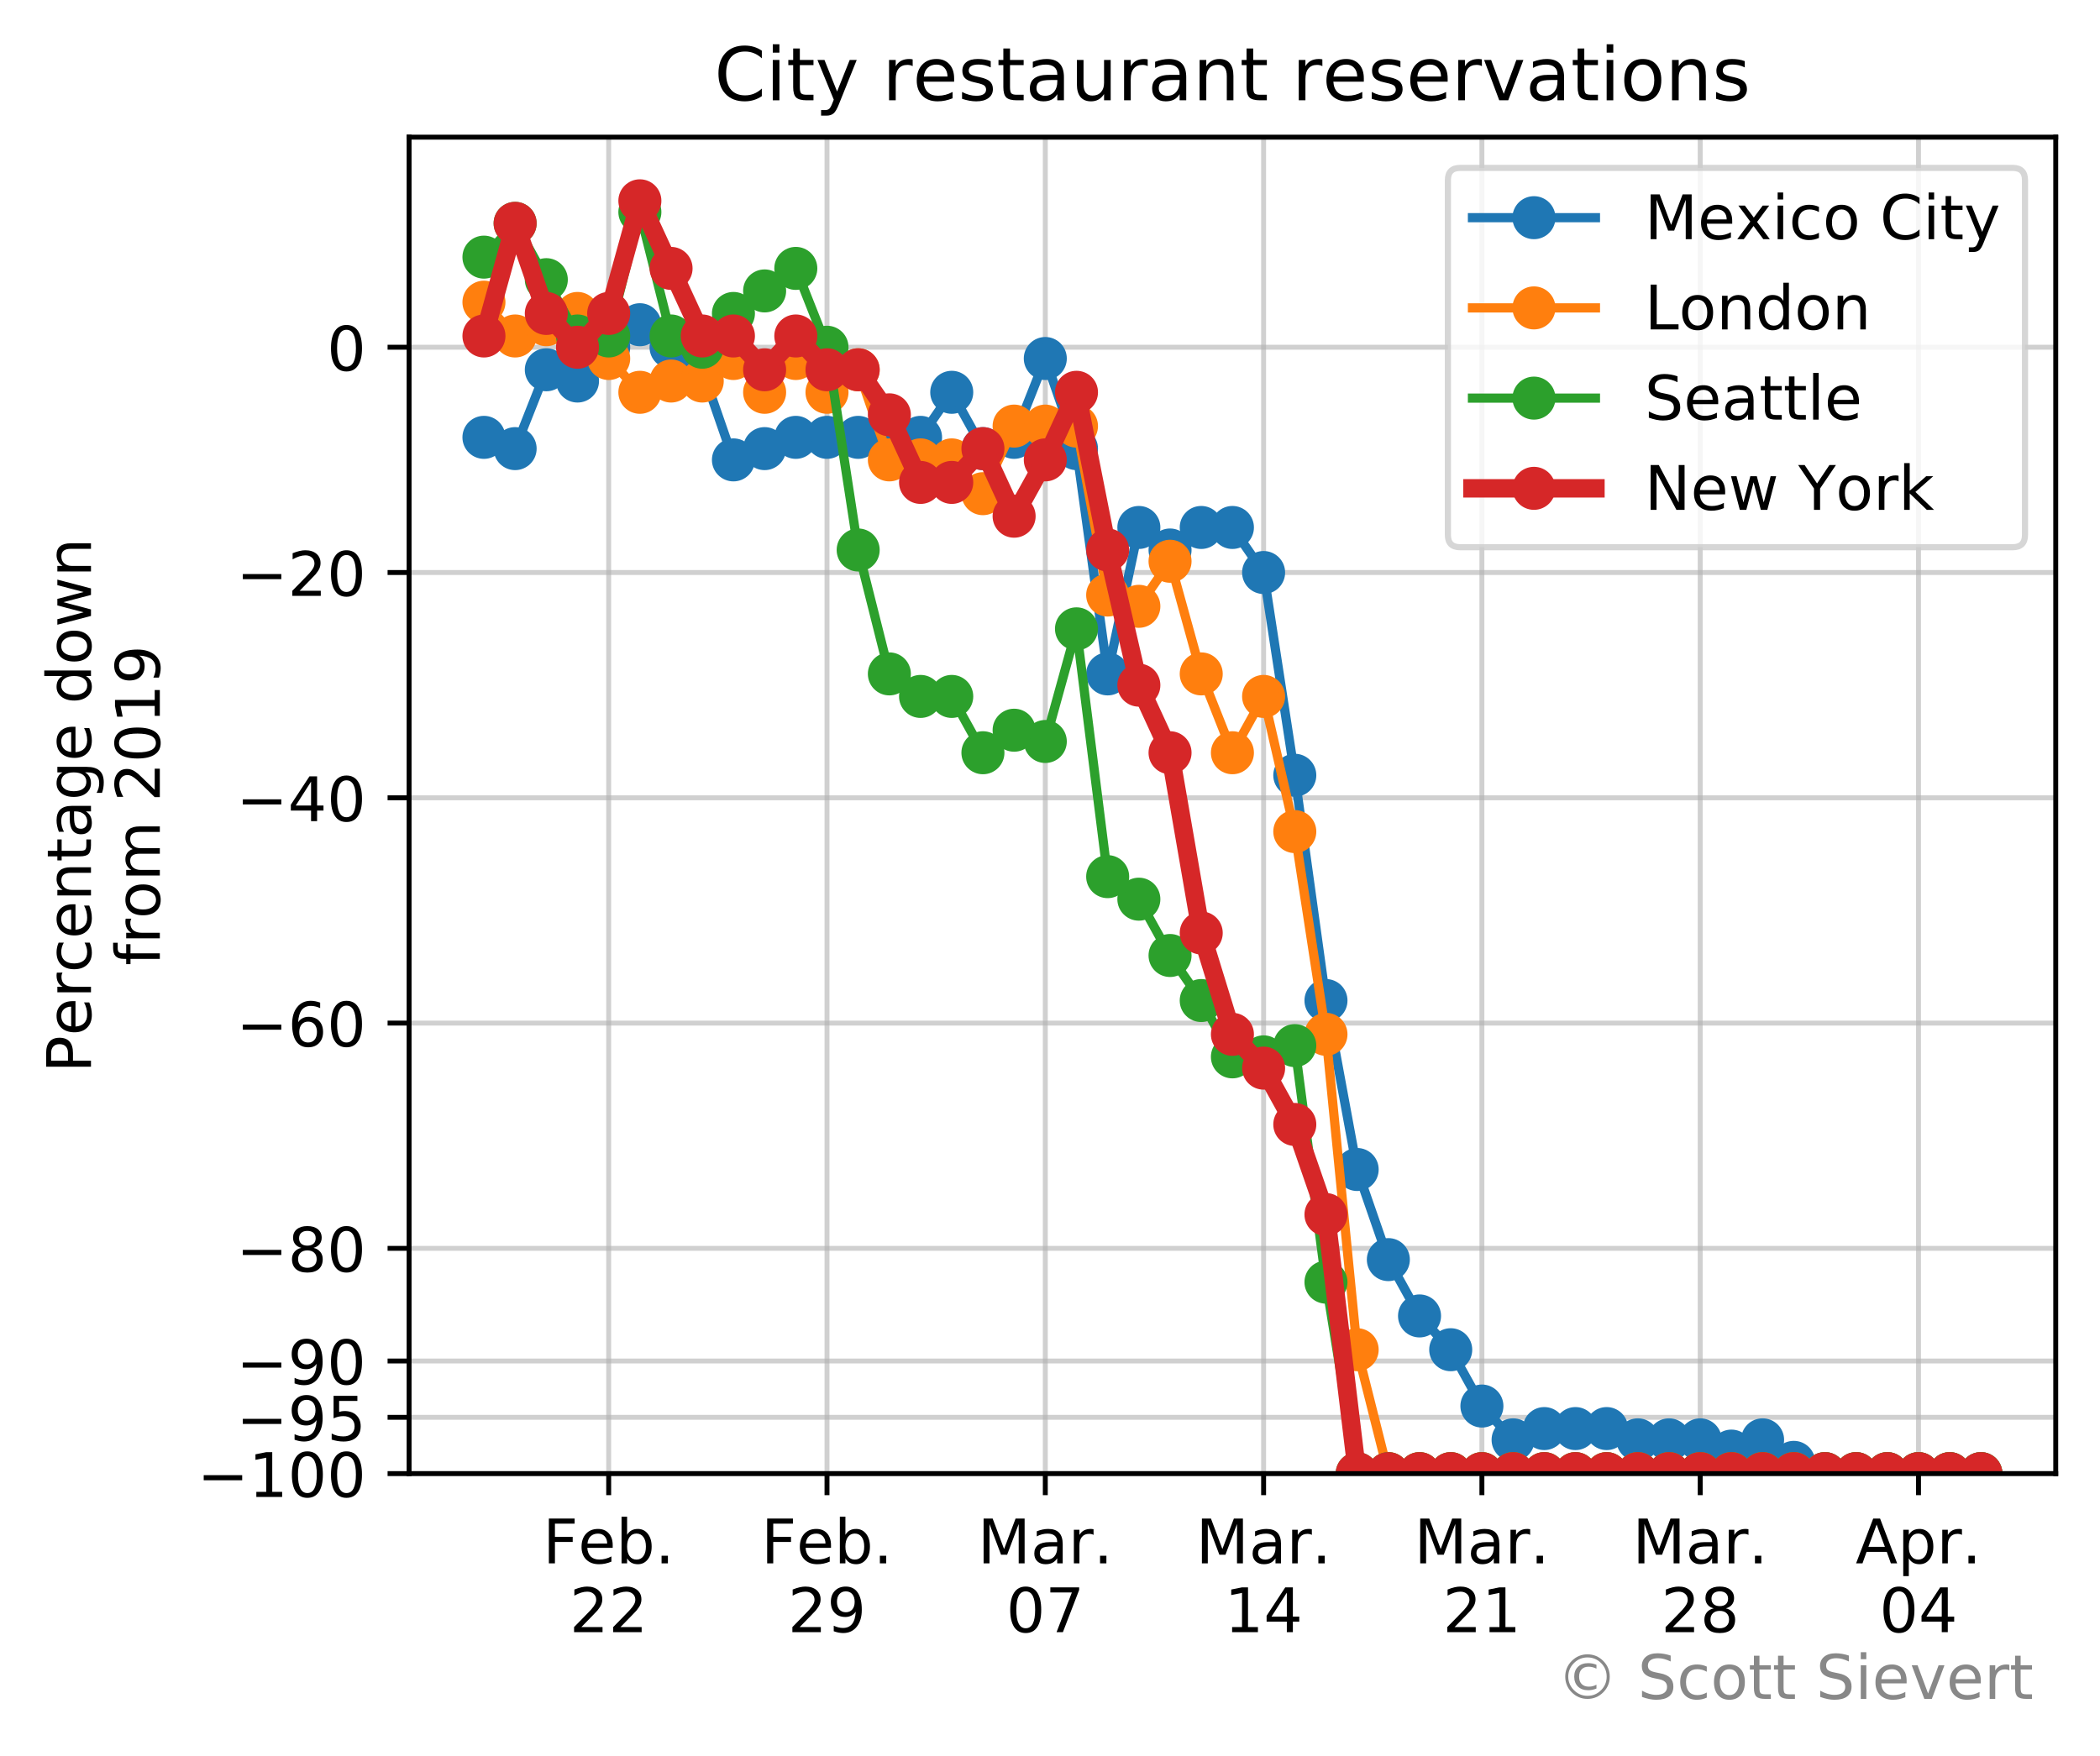 <?xml version="1.0" encoding="utf-8" standalone="no"?>
<!DOCTYPE svg PUBLIC "-//W3C//DTD SVG 1.1//EN"
  "http://www.w3.org/Graphics/SVG/1.1/DTD/svg11.dtd">
<!-- Created with matplotlib (https://matplotlib.org/) -->
<svg height="285.69pt" version="1.1" viewBox="0 0 341.583 285.69" width="341.583pt" xmlns="http://www.w3.org/2000/svg" xmlns:xlink="http://www.w3.org/1999/xlink">
 <defs>
  <style type="text/css">
*{stroke-linecap:butt;stroke-linejoin:round;}
  </style>
 </defs>
 <g id="figure_1">
  <g id="patch_1">
   <path d="M 0 285.69 
L 341.583 285.69 
L 341.583 0 
L 0 0 
z
" style="fill:#ffffff;"/>
  </g>
  <g id="axes_1">
   <g id="patch_2">
    <path d="M 66.543 239.758 
L 334.383 239.758 
L 334.383 22.318 
L 66.543 22.318 
z
" style="fill:#ffffff;"/>
   </g>
   <g id="matplotlib.axis_1">
    <g id="xtick_1">
     <g id="line2d_1">
      <path clip-path="url(#p64516778a0)" d="M 99.009 239.758 
L 99.009 22.318 
" style="fill:none;stroke:#b0b0b0;stroke-linecap:square;stroke-opacity:0.6;stroke-width:0.8;"/>
     </g>
     <g id="line2d_2">
      <defs>
       <path d="M 0 0 
L 0 3.5 
" id="m80c07e82b5" style="stroke:#000000;stroke-width:0.8;"/>
      </defs>
      <g>
       <use style="stroke:#000000;stroke-width:0.8;" x="99.009" xlink:href="#m80c07e82b5" y="239.758"/>
      </g>
     </g>
     <g id="text_1">
      <!-- Feb. -->
      <defs>
       <path d="M 9.812 72.906 
L 51.703 72.906 
L 51.703 64.594 
L 19.672 64.594 
L 19.672 43.109 
L 48.578 43.109 
L 48.578 34.812 
L 19.672 34.812 
L 19.672 0 
L 9.812 0 
z
" id="DejaVuSans-70"/>
       <path d="M 56.203 29.594 
L 56.203 25.203 
L 14.891 25.203 
Q 15.484 15.922 20.484 11.062 
Q 25.484 6.203 34.422 6.203 
Q 39.594 6.203 44.453 7.469 
Q 49.312 8.734 54.109 11.281 
L 54.109 2.781 
Q 49.266 0.734 44.188 -0.344 
Q 39.109 -1.422 33.891 -1.422 
Q 20.797 -1.422 13.156 6.188 
Q 5.516 13.812 5.516 26.812 
Q 5.516 40.234 12.766 48.109 
Q 20.016 56 32.328 56 
Q 43.359 56 49.781 48.891 
Q 56.203 41.797 56.203 29.594 
z
M 47.219 32.234 
Q 47.125 39.594 43.094 43.984 
Q 39.062 48.391 32.422 48.391 
Q 24.906 48.391 20.391 44.141 
Q 15.875 39.891 15.188 32.172 
z
" id="DejaVuSans-101"/>
       <path d="M 48.688 27.297 
Q 48.688 37.203 44.609 42.844 
Q 40.531 48.484 33.406 48.484 
Q 26.266 48.484 22.188 42.844 
Q 18.109 37.203 18.109 27.297 
Q 18.109 17.391 22.188 11.75 
Q 26.266 6.109 33.406 6.109 
Q 40.531 6.109 44.609 11.75 
Q 48.688 17.391 48.688 27.297 
z
M 18.109 46.391 
Q 20.953 51.266 25.266 53.625 
Q 29.594 56 35.594 56 
Q 45.562 56 51.781 48.094 
Q 58.016 40.188 58.016 27.297 
Q 58.016 14.406 51.781 6.484 
Q 45.562 -1.422 35.594 -1.422 
Q 29.594 -1.422 25.266 0.953 
Q 20.953 3.328 18.109 8.203 
L 18.109 0 
L 9.078 0 
L 9.078 75.984 
L 18.109 75.984 
z
" id="DejaVuSans-98"/>
       <path d="M 10.688 12.406 
L 21 12.406 
L 21 0 
L 10.688 0 
z
" id="DejaVuSans-46"/>
      </defs>
      <g transform="translate(88.297 254.357)scale(0.1 -0.1)">
       <use xlink:href="#DejaVuSans-70"/>
       <use x="57.441" xlink:href="#DejaVuSans-101"/>
       <use x="118.965" xlink:href="#DejaVuSans-98"/>
       <use x="182.441" xlink:href="#DejaVuSans-46"/>
      </g>
      <!-- 22 -->
      <defs>
       <path d="M 19.188 8.297 
L 53.609 8.297 
L 53.609 0 
L 7.328 0 
L 7.328 8.297 
Q 12.938 14.109 22.625 23.891 
Q 32.328 33.688 34.812 36.531 
Q 39.547 41.844 41.422 45.531 
Q 43.312 49.219 43.312 52.781 
Q 43.312 58.594 39.234 62.25 
Q 35.156 65.922 28.609 65.922 
Q 23.969 65.922 18.812 64.312 
Q 13.672 62.703 7.812 59.422 
L 7.812 69.391 
Q 13.766 71.781 18.938 73 
Q 24.125 74.219 28.422 74.219 
Q 39.75 74.219 46.484 68.547 
Q 53.219 62.891 53.219 53.422 
Q 53.219 48.922 51.531 44.891 
Q 49.859 40.875 45.406 35.406 
Q 44.188 33.984 37.641 27.219 
Q 31.109 20.453 19.188 8.297 
z
" id="DejaVuSans-50"/>
      </defs>
      <g transform="translate(92.646 265.554)scale(0.1 -0.1)">
       <use xlink:href="#DejaVuSans-50"/>
       <use x="63.623" xlink:href="#DejaVuSans-50"/>
      </g>
     </g>
    </g>
    <g id="xtick_2">
     <g id="line2d_3">
      <path clip-path="url(#p64516778a0)" d="M 134.518 239.758 
L 134.518 22.318 
" style="fill:none;stroke:#b0b0b0;stroke-linecap:square;stroke-opacity:0.6;stroke-width:0.8;"/>
     </g>
     <g id="line2d_4">
      <g>
       <use style="stroke:#000000;stroke-width:0.8;" x="134.518" xlink:href="#m80c07e82b5" y="239.758"/>
      </g>
     </g>
     <g id="text_2">
      <!-- Feb. -->
      <g transform="translate(123.806 254.357)scale(0.1 -0.1)">
       <use xlink:href="#DejaVuSans-70"/>
       <use x="57.441" xlink:href="#DejaVuSans-101"/>
       <use x="118.965" xlink:href="#DejaVuSans-98"/>
       <use x="182.441" xlink:href="#DejaVuSans-46"/>
      </g>
      <!-- 29 -->
      <defs>
       <path d="M 10.984 1.516 
L 10.984 10.5 
Q 14.703 8.734 18.5 7.812 
Q 22.312 6.891 25.984 6.891 
Q 35.75 6.891 40.891 13.453 
Q 46.047 20.016 46.781 33.406 
Q 43.953 29.203 39.594 26.953 
Q 35.25 24.703 29.984 24.703 
Q 19.047 24.703 12.672 31.312 
Q 6.297 37.938 6.297 49.422 
Q 6.297 60.641 12.938 67.422 
Q 19.578 74.219 30.609 74.219 
Q 43.266 74.219 49.922 64.516 
Q 56.594 54.828 56.594 36.375 
Q 56.594 19.141 48.406 8.859 
Q 40.234 -1.422 26.422 -1.422 
Q 22.703 -1.422 18.891 -0.688 
Q 15.094 0.047 10.984 1.516 
z
M 30.609 32.422 
Q 37.25 32.422 41.125 36.953 
Q 45.016 41.5 45.016 49.422 
Q 45.016 57.281 41.125 61.844 
Q 37.25 66.406 30.609 66.406 
Q 23.969 66.406 20.094 61.844 
Q 16.219 57.281 16.219 49.422 
Q 16.219 41.5 20.094 36.953 
Q 23.969 32.422 30.609 32.422 
z
" id="DejaVuSans-57"/>
      </defs>
      <g transform="translate(128.155 265.554)scale(0.1 -0.1)">
       <use xlink:href="#DejaVuSans-50"/>
       <use x="63.623" xlink:href="#DejaVuSans-57"/>
      </g>
     </g>
    </g>
    <g id="xtick_3">
     <g id="line2d_5">
      <path clip-path="url(#p64516778a0)" d="M 170.027 239.758 
L 170.027 22.318 
" style="fill:none;stroke:#b0b0b0;stroke-linecap:square;stroke-opacity:0.6;stroke-width:0.8;"/>
     </g>
     <g id="line2d_6">
      <g>
       <use style="stroke:#000000;stroke-width:0.8;" x="170.027" xlink:href="#m80c07e82b5" y="239.758"/>
      </g>
     </g>
     <g id="text_3">
      <!-- Mar. -->
      <defs>
       <path d="M 9.812 72.906 
L 24.516 72.906 
L 43.109 23.297 
L 61.812 72.906 
L 76.516 72.906 
L 76.516 0 
L 66.891 0 
L 66.891 64.016 
L 48.094 14.016 
L 38.188 14.016 
L 19.391 64.016 
L 19.391 0 
L 9.812 0 
z
" id="DejaVuSans-77"/>
       <path d="M 34.281 27.484 
Q 23.391 27.484 19.188 25 
Q 14.984 22.516 14.984 16.5 
Q 14.984 11.719 18.141 8.906 
Q 21.297 6.109 26.703 6.109 
Q 34.188 6.109 38.703 11.406 
Q 43.219 16.703 43.219 25.484 
L 43.219 27.484 
z
M 52.203 31.203 
L 52.203 0 
L 43.219 0 
L 43.219 8.297 
Q 40.141 3.328 35.547 0.953 
Q 30.953 -1.422 24.312 -1.422 
Q 15.922 -1.422 10.953 3.297 
Q 6 8.016 6 15.922 
Q 6 25.141 12.172 29.828 
Q 18.359 34.516 30.609 34.516 
L 43.219 34.516 
L 43.219 35.406 
Q 43.219 41.609 39.141 45 
Q 35.062 48.391 27.688 48.391 
Q 23 48.391 18.547 47.266 
Q 14.109 46.141 10.016 43.891 
L 10.016 52.203 
Q 14.938 54.109 19.578 55.047 
Q 24.219 56 28.609 56 
Q 40.484 56 46.344 49.844 
Q 52.203 43.703 52.203 31.203 
z
" id="DejaVuSans-97"/>
       <path d="M 41.109 46.297 
Q 39.594 47.172 37.812 47.578 
Q 36.031 48 33.891 48 
Q 26.266 48 22.188 43.047 
Q 18.109 38.094 18.109 28.812 
L 18.109 0 
L 9.078 0 
L 9.078 54.688 
L 18.109 54.688 
L 18.109 46.188 
Q 20.953 51.172 25.484 53.578 
Q 30.031 56 36.531 56 
Q 37.453 56 38.578 55.875 
Q 39.703 55.766 41.062 55.516 
z
" id="DejaVuSans-114"/>
      </defs>
      <g transform="translate(159.011 254.357)scale(0.1 -0.1)">
       <use xlink:href="#DejaVuSans-77"/>
       <use x="86.279" xlink:href="#DejaVuSans-97"/>
       <use x="147.559" xlink:href="#DejaVuSans-114"/>
       <use x="188.531" xlink:href="#DejaVuSans-46"/>
      </g>
      <!-- 07 -->
      <defs>
       <path d="M 31.781 66.406 
Q 24.172 66.406 20.328 58.906 
Q 16.5 51.422 16.5 36.375 
Q 16.5 21.391 20.328 13.891 
Q 24.172 6.391 31.781 6.391 
Q 39.453 6.391 43.281 13.891 
Q 47.125 21.391 47.125 36.375 
Q 47.125 51.422 43.281 58.906 
Q 39.453 66.406 31.781 66.406 
z
M 31.781 74.219 
Q 44.047 74.219 50.516 64.516 
Q 56.984 54.828 56.984 36.375 
Q 56.984 17.969 50.516 8.266 
Q 44.047 -1.422 31.781 -1.422 
Q 19.531 -1.422 13.062 8.266 
Q 6.594 17.969 6.594 36.375 
Q 6.594 54.828 13.062 64.516 
Q 19.531 74.219 31.781 74.219 
z
" id="DejaVuSans-48"/>
       <path d="M 8.203 72.906 
L 55.078 72.906 
L 55.078 68.703 
L 28.609 0 
L 18.312 0 
L 43.219 64.594 
L 8.203 64.594 
z
" id="DejaVuSans-55"/>
      </defs>
      <g transform="translate(163.664 265.554)scale(0.1 -0.1)">
       <use xlink:href="#DejaVuSans-48"/>
       <use x="63.623" xlink:href="#DejaVuSans-55"/>
      </g>
     </g>
    </g>
    <g id="xtick_4">
     <g id="line2d_7">
      <path clip-path="url(#p64516778a0)" d="M 205.536 239.758 
L 205.536 22.318 
" style="fill:none;stroke:#b0b0b0;stroke-linecap:square;stroke-opacity:0.6;stroke-width:0.8;"/>
     </g>
     <g id="line2d_8">
      <g>
       <use style="stroke:#000000;stroke-width:0.8;" x="205.536" xlink:href="#m80c07e82b5" y="239.758"/>
      </g>
     </g>
     <g id="text_4">
      <!-- Mar. -->
      <g transform="translate(194.52 254.357)scale(0.1 -0.1)">
       <use xlink:href="#DejaVuSans-77"/>
       <use x="86.279" xlink:href="#DejaVuSans-97"/>
       <use x="147.559" xlink:href="#DejaVuSans-114"/>
       <use x="188.531" xlink:href="#DejaVuSans-46"/>
      </g>
      <!-- 14 -->
      <defs>
       <path d="M 12.406 8.297 
L 28.516 8.297 
L 28.516 63.922 
L 10.984 60.406 
L 10.984 69.391 
L 28.422 72.906 
L 38.281 72.906 
L 38.281 8.297 
L 54.391 8.297 
L 54.391 0 
L 12.406 0 
z
" id="DejaVuSans-49"/>
       <path d="M 37.797 64.312 
L 12.891 25.391 
L 37.797 25.391 
z
M 35.203 72.906 
L 47.609 72.906 
L 47.609 25.391 
L 58.016 25.391 
L 58.016 17.188 
L 47.609 17.188 
L 47.609 0 
L 37.797 0 
L 37.797 17.188 
L 4.891 17.188 
L 4.891 26.703 
z
" id="DejaVuSans-52"/>
      </defs>
      <g transform="translate(199.173 265.554)scale(0.1 -0.1)">
       <use xlink:href="#DejaVuSans-49"/>
       <use x="63.623" xlink:href="#DejaVuSans-52"/>
      </g>
     </g>
    </g>
    <g id="xtick_5">
     <g id="line2d_9">
      <path clip-path="url(#p64516778a0)" d="M 241.045 239.758 
L 241.045 22.318 
" style="fill:none;stroke:#b0b0b0;stroke-linecap:square;stroke-opacity:0.6;stroke-width:0.8;"/>
     </g>
     <g id="line2d_10">
      <g>
       <use style="stroke:#000000;stroke-width:0.8;" x="241.045" xlink:href="#m80c07e82b5" y="239.758"/>
      </g>
     </g>
     <g id="text_5">
      <!-- Mar. -->
      <g transform="translate(230.029 254.357)scale(0.1 -0.1)">
       <use xlink:href="#DejaVuSans-77"/>
       <use x="86.279" xlink:href="#DejaVuSans-97"/>
       <use x="147.559" xlink:href="#DejaVuSans-114"/>
       <use x="188.531" xlink:href="#DejaVuSans-46"/>
      </g>
      <!-- 21 -->
      <g transform="translate(234.682 265.554)scale(0.1 -0.1)">
       <use xlink:href="#DejaVuSans-50"/>
       <use x="63.623" xlink:href="#DejaVuSans-49"/>
      </g>
     </g>
    </g>
    <g id="xtick_6">
     <g id="line2d_11">
      <path clip-path="url(#p64516778a0)" d="M 276.554 239.758 
L 276.554 22.318 
" style="fill:none;stroke:#b0b0b0;stroke-linecap:square;stroke-opacity:0.6;stroke-width:0.8;"/>
     </g>
     <g id="line2d_12">
      <g>
       <use style="stroke:#000000;stroke-width:0.8;" x="276.554" xlink:href="#m80c07e82b5" y="239.758"/>
      </g>
     </g>
     <g id="text_6">
      <!-- Mar. -->
      <g transform="translate(265.538 254.357)scale(0.1 -0.1)">
       <use xlink:href="#DejaVuSans-77"/>
       <use x="86.279" xlink:href="#DejaVuSans-97"/>
       <use x="147.559" xlink:href="#DejaVuSans-114"/>
       <use x="188.531" xlink:href="#DejaVuSans-46"/>
      </g>
      <!-- 28 -->
      <defs>
       <path d="M 31.781 34.625 
Q 24.75 34.625 20.719 30.859 
Q 16.703 27.094 16.703 20.516 
Q 16.703 13.922 20.719 10.156 
Q 24.75 6.391 31.781 6.391 
Q 38.812 6.391 42.859 10.172 
Q 46.922 13.969 46.922 20.516 
Q 46.922 27.094 42.891 30.859 
Q 38.875 34.625 31.781 34.625 
z
M 21.922 38.812 
Q 15.578 40.375 12.031 44.719 
Q 8.5 49.078 8.5 55.328 
Q 8.5 64.062 14.719 69.141 
Q 20.953 74.219 31.781 74.219 
Q 42.672 74.219 48.875 69.141 
Q 55.078 64.062 55.078 55.328 
Q 55.078 49.078 51.531 44.719 
Q 48 40.375 41.703 38.812 
Q 48.828 37.156 52.797 32.312 
Q 56.781 27.484 56.781 20.516 
Q 56.781 9.906 50.312 4.234 
Q 43.844 -1.422 31.781 -1.422 
Q 19.734 -1.422 13.25 4.234 
Q 6.781 9.906 6.781 20.516 
Q 6.781 27.484 10.781 32.312 
Q 14.797 37.156 21.922 38.812 
z
M 18.312 54.391 
Q 18.312 48.734 21.844 45.562 
Q 25.391 42.391 31.781 42.391 
Q 38.141 42.391 41.719 45.562 
Q 45.312 48.734 45.312 54.391 
Q 45.312 60.062 41.719 63.234 
Q 38.141 66.406 31.781 66.406 
Q 25.391 66.406 21.844 63.234 
Q 18.312 60.062 18.312 54.391 
z
" id="DejaVuSans-56"/>
      </defs>
      <g transform="translate(270.192 265.554)scale(0.1 -0.1)">
       <use xlink:href="#DejaVuSans-50"/>
       <use x="63.623" xlink:href="#DejaVuSans-56"/>
      </g>
     </g>
    </g>
    <g id="xtick_7">
     <g id="line2d_13">
      <path clip-path="url(#p64516778a0)" d="M 312.063 239.758 
L 312.063 22.318 
" style="fill:none;stroke:#b0b0b0;stroke-linecap:square;stroke-opacity:0.6;stroke-width:0.8;"/>
     </g>
     <g id="line2d_14">
      <g>
       <use style="stroke:#000000;stroke-width:0.8;" x="312.063" xlink:href="#m80c07e82b5" y="239.758"/>
      </g>
     </g>
     <g id="text_7">
      <!-- Apr. -->
      <defs>
       <path d="M 34.188 63.188 
L 20.797 26.906 
L 47.609 26.906 
z
M 28.609 72.906 
L 39.797 72.906 
L 67.578 0 
L 57.328 0 
L 50.688 18.703 
L 17.828 18.703 
L 11.188 0 
L 0.781 0 
z
" id="DejaVuSans-65"/>
       <path d="M 18.109 8.203 
L 18.109 -20.797 
L 9.078 -20.797 
L 9.078 54.688 
L 18.109 54.688 
L 18.109 46.391 
Q 20.953 51.266 25.266 53.625 
Q 29.594 56 35.594 56 
Q 45.562 56 51.781 48.094 
Q 58.016 40.188 58.016 27.297 
Q 58.016 14.406 51.781 6.484 
Q 45.562 -1.422 35.594 -1.422 
Q 29.594 -1.422 25.266 0.953 
Q 20.953 3.328 18.109 8.203 
z
M 48.688 27.297 
Q 48.688 37.203 44.609 42.844 
Q 40.531 48.484 33.406 48.484 
Q 26.266 48.484 22.188 42.844 
Q 18.109 37.203 18.109 27.297 
Q 18.109 17.391 22.188 11.75 
Q 26.266 6.109 33.406 6.109 
Q 40.531 6.109 44.609 11.75 
Q 48.688 17.391 48.688 27.297 
z
" id="DejaVuSans-112"/>
      </defs>
      <g transform="translate(301.831 254.357)scale(0.1 -0.1)">
       <use xlink:href="#DejaVuSans-65"/>
       <use x="68.408" xlink:href="#DejaVuSans-112"/>
       <use x="131.885" xlink:href="#DejaVuSans-114"/>
       <use x="172.857" xlink:href="#DejaVuSans-46"/>
      </g>
      <!-- 04 -->
      <g transform="translate(305.701 265.554)scale(0.1 -0.1)">
       <use xlink:href="#DejaVuSans-48"/>
       <use x="63.623" xlink:href="#DejaVuSans-52"/>
      </g>
     </g>
    </g>
   </g>
   <g id="matplotlib.axis_2">
    <g id="ytick_1">
     <g id="line2d_15">
      <path clip-path="url(#p64516778a0)" d="M 66.543 56.496 
L 334.383 56.496 
" style="fill:none;stroke:#b0b0b0;stroke-linecap:square;stroke-opacity:0.6;stroke-width:0.8;"/>
     </g>
     <g id="line2d_16">
      <defs>
       <path d="M 0 0 
L -3.5 0 
" id="m2632eae13d" style="stroke:#000000;stroke-width:0.8;"/>
      </defs>
      <g>
       <use style="stroke:#000000;stroke-width:0.8;" x="66.543" xlink:href="#m2632eae13d" y="56.496"/>
      </g>
     </g>
     <g id="text_8">
      <!-- 0 -->
      <g transform="translate(53.181 60.296)scale(0.1 -0.1)">
       <use xlink:href="#DejaVuSans-48"/>
      </g>
     </g>
    </g>
    <g id="ytick_2">
     <g id="line2d_17">
      <path clip-path="url(#p64516778a0)" d="M 66.543 93.149 
L 334.383 93.149 
" style="fill:none;stroke:#b0b0b0;stroke-linecap:square;stroke-opacity:0.6;stroke-width:0.8;"/>
     </g>
     <g id="line2d_18">
      <g>
       <use style="stroke:#000000;stroke-width:0.8;" x="66.543" xlink:href="#m2632eae13d" y="93.149"/>
      </g>
     </g>
     <g id="text_9">
      <!-- −20 -->
      <defs>
       <path d="M 10.594 35.5 
L 73.188 35.5 
L 73.188 27.203 
L 10.594 27.203 
z
" id="DejaVuSans-8722"/>
      </defs>
      <g transform="translate(38.438 96.948)scale(0.1 -0.1)">
       <use xlink:href="#DejaVuSans-8722"/>
       <use x="83.789" xlink:href="#DejaVuSans-50"/>
       <use x="147.412" xlink:href="#DejaVuSans-48"/>
      </g>
     </g>
    </g>
    <g id="ytick_3">
     <g id="line2d_19">
      <path clip-path="url(#p64516778a0)" d="M 66.543 129.801 
L 334.383 129.801 
" style="fill:none;stroke:#b0b0b0;stroke-linecap:square;stroke-opacity:0.6;stroke-width:0.8;"/>
     </g>
     <g id="line2d_20">
      <g>
       <use style="stroke:#000000;stroke-width:0.8;" x="66.543" xlink:href="#m2632eae13d" y="129.801"/>
      </g>
     </g>
     <g id="text_10">
      <!-- −40 -->
      <g transform="translate(38.438 133.6)scale(0.1 -0.1)">
       <use xlink:href="#DejaVuSans-8722"/>
       <use x="83.789" xlink:href="#DejaVuSans-52"/>
       <use x="147.412" xlink:href="#DejaVuSans-48"/>
      </g>
     </g>
    </g>
    <g id="ytick_4">
     <g id="line2d_21">
      <path clip-path="url(#p64516778a0)" d="M 66.543 166.453 
L 334.383 166.453 
" style="fill:none;stroke:#b0b0b0;stroke-linecap:square;stroke-opacity:0.6;stroke-width:0.8;"/>
     </g>
     <g id="line2d_22">
      <g>
       <use style="stroke:#000000;stroke-width:0.8;" x="66.543" xlink:href="#m2632eae13d" y="166.453"/>
      </g>
     </g>
     <g id="text_11">
      <!-- −60 -->
      <defs>
       <path d="M 33.016 40.375 
Q 26.375 40.375 22.484 35.828 
Q 18.609 31.297 18.609 23.391 
Q 18.609 15.531 22.484 10.953 
Q 26.375 6.391 33.016 6.391 
Q 39.656 6.391 43.531 10.953 
Q 47.406 15.531 47.406 23.391 
Q 47.406 31.297 43.531 35.828 
Q 39.656 40.375 33.016 40.375 
z
M 52.594 71.297 
L 52.594 62.312 
Q 48.875 64.062 45.094 64.984 
Q 41.312 65.922 37.594 65.922 
Q 27.828 65.922 22.672 59.328 
Q 17.531 52.734 16.797 39.406 
Q 19.672 43.656 24.016 45.922 
Q 28.375 48.188 33.594 48.188 
Q 44.578 48.188 50.953 41.516 
Q 57.328 34.859 57.328 23.391 
Q 57.328 12.156 50.688 5.359 
Q 44.047 -1.422 33.016 -1.422 
Q 20.359 -1.422 13.672 8.266 
Q 6.984 17.969 6.984 36.375 
Q 6.984 53.656 15.188 63.938 
Q 23.391 74.219 37.203 74.219 
Q 40.922 74.219 44.703 73.484 
Q 48.484 72.75 52.594 71.297 
z
" id="DejaVuSans-54"/>
      </defs>
      <g transform="translate(38.438 170.253)scale(0.1 -0.1)">
       <use xlink:href="#DejaVuSans-8722"/>
       <use x="83.789" xlink:href="#DejaVuSans-54"/>
       <use x="147.412" xlink:href="#DejaVuSans-48"/>
      </g>
     </g>
    </g>
    <g id="ytick_5">
     <g id="line2d_23">
      <path clip-path="url(#p64516778a0)" d="M 66.543 203.106 
L 334.383 203.106 
" style="fill:none;stroke:#b0b0b0;stroke-linecap:square;stroke-opacity:0.6;stroke-width:0.8;"/>
     </g>
     <g id="line2d_24">
      <g>
       <use style="stroke:#000000;stroke-width:0.8;" x="66.543" xlink:href="#m2632eae13d" y="203.106"/>
      </g>
     </g>
     <g id="text_12">
      <!-- −80 -->
      <g transform="translate(38.438 206.905)scale(0.1 -0.1)">
       <use xlink:href="#DejaVuSans-8722"/>
       <use x="83.789" xlink:href="#DejaVuSans-56"/>
       <use x="147.412" xlink:href="#DejaVuSans-48"/>
      </g>
     </g>
    </g>
    <g id="ytick_6">
     <g id="line2d_25">
      <path clip-path="url(#p64516778a0)" d="M 66.543 221.432 
L 334.383 221.432 
" style="fill:none;stroke:#b0b0b0;stroke-linecap:square;stroke-opacity:0.6;stroke-width:0.8;"/>
     </g>
     <g id="line2d_26">
      <g>
       <use style="stroke:#000000;stroke-width:0.8;" x="66.543" xlink:href="#m2632eae13d" y="221.432"/>
      </g>
     </g>
     <g id="text_13">
      <!-- −90 -->
      <g transform="translate(38.438 225.231)scale(0.1 -0.1)">
       <use xlink:href="#DejaVuSans-8722"/>
       <use x="83.789" xlink:href="#DejaVuSans-57"/>
       <use x="147.412" xlink:href="#DejaVuSans-48"/>
      </g>
     </g>
    </g>
    <g id="ytick_7">
     <g id="line2d_27">
      <path clip-path="url(#p64516778a0)" d="M 66.543 230.595 
L 334.383 230.595 
" style="fill:none;stroke:#b0b0b0;stroke-linecap:square;stroke-opacity:0.6;stroke-width:0.8;"/>
     </g>
     <g id="line2d_28">
      <g>
       <use style="stroke:#000000;stroke-width:0.8;" x="66.543" xlink:href="#m2632eae13d" y="230.595"/>
      </g>
     </g>
     <g id="text_14">
      <!-- −95 -->
      <defs>
       <path d="M 10.797 72.906 
L 49.516 72.906 
L 49.516 64.594 
L 19.828 64.594 
L 19.828 46.734 
Q 21.969 47.469 24.109 47.828 
Q 26.266 48.188 28.422 48.188 
Q 40.625 48.188 47.75 41.5 
Q 54.891 34.812 54.891 23.391 
Q 54.891 11.625 47.562 5.094 
Q 40.234 -1.422 26.906 -1.422 
Q 22.312 -1.422 17.547 -0.641 
Q 12.797 0.141 7.719 1.703 
L 7.719 11.625 
Q 12.109 9.234 16.797 8.062 
Q 21.484 6.891 26.703 6.891 
Q 35.156 6.891 40.078 11.328 
Q 45.016 15.766 45.016 23.391 
Q 45.016 31 40.078 35.438 
Q 35.156 39.891 26.703 39.891 
Q 22.75 39.891 18.812 39.016 
Q 14.891 38.141 10.797 36.281 
z
" id="DejaVuSans-53"/>
      </defs>
      <g transform="translate(38.438 234.394)scale(0.1 -0.1)">
       <use xlink:href="#DejaVuSans-8722"/>
       <use x="83.789" xlink:href="#DejaVuSans-57"/>
       <use x="147.412" xlink:href="#DejaVuSans-53"/>
      </g>
     </g>
    </g>
    <g id="ytick_8">
     <g id="line2d_29">
      <path clip-path="url(#p64516778a0)" d="M 66.543 239.758 
L 334.383 239.758 
" style="fill:none;stroke:#b0b0b0;stroke-linecap:square;stroke-opacity:0.6;stroke-width:0.8;"/>
     </g>
     <g id="line2d_30">
      <g>
       <use style="stroke:#000000;stroke-width:0.8;" x="66.543" xlink:href="#m2632eae13d" y="239.758"/>
      </g>
     </g>
     <g id="text_15">
      <!-- −100 -->
      <g transform="translate(32.076 243.557)scale(0.1 -0.1)">
       <use xlink:href="#DejaVuSans-8722"/>
       <use x="83.789" xlink:href="#DejaVuSans-49"/>
       <use x="147.412" xlink:href="#DejaVuSans-48"/>
       <use x="211.035" xlink:href="#DejaVuSans-48"/>
      </g>
     </g>
    </g>
    <g id="text_16">
     <!-- Percentage down -->
     <defs>
      <path d="M 19.672 64.797 
L 19.672 37.406 
L 32.078 37.406 
Q 38.969 37.406 42.719 40.969 
Q 46.484 44.531 46.484 51.125 
Q 46.484 57.672 42.719 61.234 
Q 38.969 64.797 32.078 64.797 
z
M 9.812 72.906 
L 32.078 72.906 
Q 44.344 72.906 50.609 67.359 
Q 56.891 61.812 56.891 51.125 
Q 56.891 40.328 50.609 34.812 
Q 44.344 29.297 32.078 29.297 
L 19.672 29.297 
L 19.672 0 
L 9.812 0 
z
" id="DejaVuSans-80"/>
      <path d="M 48.781 52.594 
L 48.781 44.188 
Q 44.969 46.297 41.141 47.344 
Q 37.312 48.391 33.406 48.391 
Q 24.656 48.391 19.812 42.844 
Q 14.984 37.312 14.984 27.297 
Q 14.984 17.281 19.812 11.734 
Q 24.656 6.203 33.406 6.203 
Q 37.312 6.203 41.141 7.25 
Q 44.969 8.297 48.781 10.406 
L 48.781 2.094 
Q 45.016 0.344 40.984 -0.531 
Q 36.969 -1.422 32.422 -1.422 
Q 20.062 -1.422 12.781 6.344 
Q 5.516 14.109 5.516 27.297 
Q 5.516 40.672 12.859 48.328 
Q 20.219 56 33.016 56 
Q 37.156 56 41.109 55.141 
Q 45.062 54.297 48.781 52.594 
z
" id="DejaVuSans-99"/>
      <path d="M 54.891 33.016 
L 54.891 0 
L 45.906 0 
L 45.906 32.719 
Q 45.906 40.484 42.875 44.328 
Q 39.844 48.188 33.797 48.188 
Q 26.516 48.188 22.312 43.547 
Q 18.109 38.922 18.109 30.906 
L 18.109 0 
L 9.078 0 
L 9.078 54.688 
L 18.109 54.688 
L 18.109 46.188 
Q 21.344 51.125 25.703 53.562 
Q 30.078 56 35.797 56 
Q 45.219 56 50.047 50.172 
Q 54.891 44.344 54.891 33.016 
z
" id="DejaVuSans-110"/>
      <path d="M 18.312 70.219 
L 18.312 54.688 
L 36.812 54.688 
L 36.812 47.703 
L 18.312 47.703 
L 18.312 18.016 
Q 18.312 11.328 20.141 9.422 
Q 21.969 7.516 27.594 7.516 
L 36.812 7.516 
L 36.812 0 
L 27.594 0 
Q 17.188 0 13.234 3.875 
Q 9.281 7.766 9.281 18.016 
L 9.281 47.703 
L 2.688 47.703 
L 2.688 54.688 
L 9.281 54.688 
L 9.281 70.219 
z
" id="DejaVuSans-116"/>
      <path d="M 45.406 27.984 
Q 45.406 37.75 41.375 43.109 
Q 37.359 48.484 30.078 48.484 
Q 22.859 48.484 18.828 43.109 
Q 14.797 37.75 14.797 27.984 
Q 14.797 18.266 18.828 12.891 
Q 22.859 7.516 30.078 7.516 
Q 37.359 7.516 41.375 12.891 
Q 45.406 18.266 45.406 27.984 
z
M 54.391 6.781 
Q 54.391 -7.172 48.188 -13.984 
Q 42 -20.797 29.203 -20.797 
Q 24.469 -20.797 20.266 -20.094 
Q 16.062 -19.391 12.109 -17.922 
L 12.109 -9.188 
Q 16.062 -11.328 19.922 -12.344 
Q 23.781 -13.375 27.781 -13.375 
Q 36.625 -13.375 41.016 -8.766 
Q 45.406 -4.156 45.406 5.172 
L 45.406 9.625 
Q 42.625 4.781 38.281 2.391 
Q 33.938 0 27.875 0 
Q 17.828 0 11.672 7.656 
Q 5.516 15.328 5.516 27.984 
Q 5.516 40.672 11.672 48.328 
Q 17.828 56 27.875 56 
Q 33.938 56 38.281 53.609 
Q 42.625 51.219 45.406 46.391 
L 45.406 54.688 
L 54.391 54.688 
z
" id="DejaVuSans-103"/>
      <path id="DejaVuSans-32"/>
      <path d="M 45.406 46.391 
L 45.406 75.984 
L 54.391 75.984 
L 54.391 0 
L 45.406 0 
L 45.406 8.203 
Q 42.578 3.328 38.25 0.953 
Q 33.938 -1.422 27.875 -1.422 
Q 17.969 -1.422 11.734 6.484 
Q 5.516 14.406 5.516 27.297 
Q 5.516 40.188 11.734 48.094 
Q 17.969 56 27.875 56 
Q 33.938 56 38.25 53.625 
Q 42.578 51.266 45.406 46.391 
z
M 14.797 27.297 
Q 14.797 17.391 18.875 11.75 
Q 22.953 6.109 30.078 6.109 
Q 37.203 6.109 41.297 11.75 
Q 45.406 17.391 45.406 27.297 
Q 45.406 37.203 41.297 42.844 
Q 37.203 48.484 30.078 48.484 
Q 22.953 48.484 18.875 42.844 
Q 14.797 37.203 14.797 27.297 
z
" id="DejaVuSans-100"/>
      <path d="M 30.609 48.391 
Q 23.391 48.391 19.188 42.75 
Q 14.984 37.109 14.984 27.297 
Q 14.984 17.484 19.156 11.844 
Q 23.344 6.203 30.609 6.203 
Q 37.797 6.203 41.984 11.859 
Q 46.188 17.531 46.188 27.297 
Q 46.188 37.016 41.984 42.703 
Q 37.797 48.391 30.609 48.391 
z
M 30.609 56 
Q 42.328 56 49.016 48.375 
Q 55.719 40.766 55.719 27.297 
Q 55.719 13.875 49.016 6.219 
Q 42.328 -1.422 30.609 -1.422 
Q 18.844 -1.422 12.172 6.219 
Q 5.516 13.875 5.516 27.297 
Q 5.516 40.766 12.172 48.375 
Q 18.844 56 30.609 56 
z
" id="DejaVuSans-111"/>
      <path d="M 4.203 54.688 
L 13.188 54.688 
L 24.422 12.016 
L 35.594 54.688 
L 46.188 54.688 
L 57.422 12.016 
L 68.609 54.688 
L 77.594 54.688 
L 63.281 0 
L 52.688 0 
L 40.922 44.828 
L 29.109 0 
L 18.5 0 
z
" id="DejaVuSans-119"/>
     </defs>
     <g transform="translate(14.798 174.531)rotate(-90)scale(0.1 -0.1)">
      <use xlink:href="#DejaVuSans-80"/>
      <use x="60.256" xlink:href="#DejaVuSans-101"/>
      <use x="121.779" xlink:href="#DejaVuSans-114"/>
      <use x="162.861" xlink:href="#DejaVuSans-99"/>
      <use x="217.842" xlink:href="#DejaVuSans-101"/>
      <use x="279.365" xlink:href="#DejaVuSans-110"/>
      <use x="342.744" xlink:href="#DejaVuSans-116"/>
      <use x="381.953" xlink:href="#DejaVuSans-97"/>
      <use x="443.232" xlink:href="#DejaVuSans-103"/>
      <use x="506.709" xlink:href="#DejaVuSans-101"/>
      <use x="568.232" xlink:href="#DejaVuSans-32"/>
      <use x="600.02" xlink:href="#DejaVuSans-100"/>
      <use x="663.496" xlink:href="#DejaVuSans-111"/>
      <use x="724.678" xlink:href="#DejaVuSans-119"/>
      <use x="806.465" xlink:href="#DejaVuSans-110"/>
     </g>
     <!-- from 2019 -->
     <defs>
      <path d="M 37.109 75.984 
L 37.109 68.5 
L 28.516 68.5 
Q 23.688 68.5 21.797 66.547 
Q 19.922 64.594 19.922 59.516 
L 19.922 54.688 
L 34.719 54.688 
L 34.719 47.703 
L 19.922 47.703 
L 19.922 0 
L 10.891 0 
L 10.891 47.703 
L 2.297 47.703 
L 2.297 54.688 
L 10.891 54.688 
L 10.891 58.5 
Q 10.891 67.625 15.141 71.797 
Q 19.391 75.984 28.609 75.984 
z
" id="DejaVuSans-102"/>
      <path d="M 52 44.188 
Q 55.375 50.25 60.062 53.125 
Q 64.75 56 71.094 56 
Q 79.641 56 84.281 50.016 
Q 88.922 44.047 88.922 33.016 
L 88.922 0 
L 79.891 0 
L 79.891 32.719 
Q 79.891 40.578 77.094 44.375 
Q 74.312 48.188 68.609 48.188 
Q 61.625 48.188 57.562 43.547 
Q 53.516 38.922 53.516 30.906 
L 53.516 0 
L 44.484 0 
L 44.484 32.719 
Q 44.484 40.625 41.703 44.406 
Q 38.922 48.188 33.109 48.188 
Q 26.219 48.188 22.156 43.531 
Q 18.109 38.875 18.109 30.906 
L 18.109 0 
L 9.078 0 
L 9.078 54.688 
L 18.109 54.688 
L 18.109 46.188 
Q 21.188 51.219 25.484 53.609 
Q 29.781 56 35.688 56 
Q 41.656 56 45.828 52.969 
Q 50 49.953 52 44.188 
z
" id="DejaVuSans-109"/>
     </defs>
     <g transform="translate(25.996 157.096)rotate(-90)scale(0.1 -0.1)">
      <use xlink:href="#DejaVuSans-102"/>
      <use x="35.205" xlink:href="#DejaVuSans-114"/>
      <use x="76.287" xlink:href="#DejaVuSans-111"/>
      <use x="137.469" xlink:href="#DejaVuSans-109"/>
      <use x="234.881" xlink:href="#DejaVuSans-32"/>
      <use x="266.668" xlink:href="#DejaVuSans-50"/>
      <use x="330.291" xlink:href="#DejaVuSans-48"/>
      <use x="393.914" xlink:href="#DejaVuSans-49"/>
      <use x="457.537" xlink:href="#DejaVuSans-57"/>
     </g>
    </g>
   </g>
   <g id="line2d_31">
    <path clip-path="url(#p64516778a0)" d="M 78.718 71.157 
L 83.79 72.99 
L 88.863 60.162 
L 93.936 61.994 
L 99.009 56.496 
L 104.081 52.831 
L 109.154 56.496 
L 114.227 60.162 
L 119.299 74.823 
L 124.372 72.99 
L 129.445 71.157 
L 134.518 71.157 
L 139.59 71.157 
L 144.663 71.157 
L 149.736 71.157 
L 154.809 63.827 
L 159.881 72.99 
L 164.954 71.157 
L 170.027 58.329 
L 175.099 72.99 
L 180.172 109.642 
L 185.245 85.818 
L 190.318 89.484 
L 195.39 85.818 
L 200.463 85.818 
L 205.536 93.149 
L 210.609 126.136 
L 215.681 162.788 
L 220.754 190.277 
L 225.827 204.938 
L 230.899 214.101 
L 235.972 219.599 
L 241.045 228.762 
L 246.118 234.26 
L 251.19 232.428 
L 256.263 232.428 
L 261.336 232.428 
L 266.409 234.26 
L 271.481 234.26 
L 276.554 234.26 
L 281.627 236.093 
L 286.699 234.26 
L 291.772 237.926 
L 296.845 239.758 
L 301.918 239.758 
L 306.99 239.758 
L 312.063 239.758 
L 317.136 239.758 
L 322.209 239.758 
" style="fill:none;stroke:#1f77b4;stroke-linecap:square;stroke-width:1.5;"/>
    <defs>
     <path d="M 0 3 
C 0.796 3 1.559 2.684 2.121 2.121 
C 2.684 1.559 3 0.796 3 0 
C 3 -0.796 2.684 -1.559 2.121 -2.121 
C 1.559 -2.684 0.796 -3 0 -3 
C -0.796 -3 -1.559 -2.684 -2.121 -2.121 
C -2.684 -1.559 -3 -0.796 -3 0 
C -3 0.796 -2.684 1.559 -2.121 2.121 
C -1.559 2.684 -0.796 3 0 3 
z
" id="m6535fe09f0" style="stroke:#1f77b4;"/>
    </defs>
    <g clip-path="url(#p64516778a0)">
     <use style="fill:#1f77b4;stroke:#1f77b4;" x="78.718" xlink:href="#m6535fe09f0" y="71.157"/>
     <use style="fill:#1f77b4;stroke:#1f77b4;" x="83.79" xlink:href="#m6535fe09f0" y="72.99"/>
     <use style="fill:#1f77b4;stroke:#1f77b4;" x="88.863" xlink:href="#m6535fe09f0" y="60.162"/>
     <use style="fill:#1f77b4;stroke:#1f77b4;" x="93.936" xlink:href="#m6535fe09f0" y="61.994"/>
     <use style="fill:#1f77b4;stroke:#1f77b4;" x="99.009" xlink:href="#m6535fe09f0" y="56.496"/>
     <use style="fill:#1f77b4;stroke:#1f77b4;" x="104.081" xlink:href="#m6535fe09f0" y="52.831"/>
     <use style="fill:#1f77b4;stroke:#1f77b4;" x="109.154" xlink:href="#m6535fe09f0" y="56.496"/>
     <use style="fill:#1f77b4;stroke:#1f77b4;" x="114.227" xlink:href="#m6535fe09f0" y="60.162"/>
     <use style="fill:#1f77b4;stroke:#1f77b4;" x="119.299" xlink:href="#m6535fe09f0" y="74.823"/>
     <use style="fill:#1f77b4;stroke:#1f77b4;" x="124.372" xlink:href="#m6535fe09f0" y="72.99"/>
     <use style="fill:#1f77b4;stroke:#1f77b4;" x="129.445" xlink:href="#m6535fe09f0" y="71.157"/>
     <use style="fill:#1f77b4;stroke:#1f77b4;" x="134.518" xlink:href="#m6535fe09f0" y="71.157"/>
     <use style="fill:#1f77b4;stroke:#1f77b4;" x="139.59" xlink:href="#m6535fe09f0" y="71.157"/>
     <use style="fill:#1f77b4;stroke:#1f77b4;" x="144.663" xlink:href="#m6535fe09f0" y="71.157"/>
     <use style="fill:#1f77b4;stroke:#1f77b4;" x="149.736" xlink:href="#m6535fe09f0" y="71.157"/>
     <use style="fill:#1f77b4;stroke:#1f77b4;" x="154.809" xlink:href="#m6535fe09f0" y="63.827"/>
     <use style="fill:#1f77b4;stroke:#1f77b4;" x="159.881" xlink:href="#m6535fe09f0" y="72.99"/>
     <use style="fill:#1f77b4;stroke:#1f77b4;" x="164.954" xlink:href="#m6535fe09f0" y="71.157"/>
     <use style="fill:#1f77b4;stroke:#1f77b4;" x="170.027" xlink:href="#m6535fe09f0" y="58.329"/>
     <use style="fill:#1f77b4;stroke:#1f77b4;" x="175.099" xlink:href="#m6535fe09f0" y="72.99"/>
     <use style="fill:#1f77b4;stroke:#1f77b4;" x="180.172" xlink:href="#m6535fe09f0" y="109.642"/>
     <use style="fill:#1f77b4;stroke:#1f77b4;" x="185.245" xlink:href="#m6535fe09f0" y="85.818"/>
     <use style="fill:#1f77b4;stroke:#1f77b4;" x="190.318" xlink:href="#m6535fe09f0" y="89.484"/>
     <use style="fill:#1f77b4;stroke:#1f77b4;" x="195.39" xlink:href="#m6535fe09f0" y="85.818"/>
     <use style="fill:#1f77b4;stroke:#1f77b4;" x="200.463" xlink:href="#m6535fe09f0" y="85.818"/>
     <use style="fill:#1f77b4;stroke:#1f77b4;" x="205.536" xlink:href="#m6535fe09f0" y="93.149"/>
     <use style="fill:#1f77b4;stroke:#1f77b4;" x="210.609" xlink:href="#m6535fe09f0" y="126.136"/>
     <use style="fill:#1f77b4;stroke:#1f77b4;" x="215.681" xlink:href="#m6535fe09f0" y="162.788"/>
     <use style="fill:#1f77b4;stroke:#1f77b4;" x="220.754" xlink:href="#m6535fe09f0" y="190.277"/>
     <use style="fill:#1f77b4;stroke:#1f77b4;" x="225.827" xlink:href="#m6535fe09f0" y="204.938"/>
     <use style="fill:#1f77b4;stroke:#1f77b4;" x="230.899" xlink:href="#m6535fe09f0" y="214.101"/>
     <use style="fill:#1f77b4;stroke:#1f77b4;" x="235.972" xlink:href="#m6535fe09f0" y="219.599"/>
     <use style="fill:#1f77b4;stroke:#1f77b4;" x="241.045" xlink:href="#m6535fe09f0" y="228.762"/>
     <use style="fill:#1f77b4;stroke:#1f77b4;" x="246.118" xlink:href="#m6535fe09f0" y="234.26"/>
     <use style="fill:#1f77b4;stroke:#1f77b4;" x="251.19" xlink:href="#m6535fe09f0" y="232.428"/>
     <use style="fill:#1f77b4;stroke:#1f77b4;" x="256.263" xlink:href="#m6535fe09f0" y="232.428"/>
     <use style="fill:#1f77b4;stroke:#1f77b4;" x="261.336" xlink:href="#m6535fe09f0" y="232.428"/>
     <use style="fill:#1f77b4;stroke:#1f77b4;" x="266.409" xlink:href="#m6535fe09f0" y="234.26"/>
     <use style="fill:#1f77b4;stroke:#1f77b4;" x="271.481" xlink:href="#m6535fe09f0" y="234.26"/>
     <use style="fill:#1f77b4;stroke:#1f77b4;" x="276.554" xlink:href="#m6535fe09f0" y="234.26"/>
     <use style="fill:#1f77b4;stroke:#1f77b4;" x="281.627" xlink:href="#m6535fe09f0" y="236.093"/>
     <use style="fill:#1f77b4;stroke:#1f77b4;" x="286.699" xlink:href="#m6535fe09f0" y="234.26"/>
     <use style="fill:#1f77b4;stroke:#1f77b4;" x="291.772" xlink:href="#m6535fe09f0" y="237.926"/>
     <use style="fill:#1f77b4;stroke:#1f77b4;" x="296.845" xlink:href="#m6535fe09f0" y="239.758"/>
     <use style="fill:#1f77b4;stroke:#1f77b4;" x="301.918" xlink:href="#m6535fe09f0" y="239.758"/>
     <use style="fill:#1f77b4;stroke:#1f77b4;" x="306.99" xlink:href="#m6535fe09f0" y="239.758"/>
     <use style="fill:#1f77b4;stroke:#1f77b4;" x="312.063" xlink:href="#m6535fe09f0" y="239.758"/>
     <use style="fill:#1f77b4;stroke:#1f77b4;" x="317.136" xlink:href="#m6535fe09f0" y="239.758"/>
     <use style="fill:#1f77b4;stroke:#1f77b4;" x="322.209" xlink:href="#m6535fe09f0" y="239.758"/>
    </g>
   </g>
   <g id="line2d_32">
    <path clip-path="url(#p64516778a0)" d="M 78.718 49.166 
L 83.79 54.664 
L 88.863 52.831 
L 93.936 50.999 
L 99.009 58.329 
L 104.081 63.827 
L 109.154 61.994 
L 114.227 61.994 
L 119.299 58.329 
L 124.372 63.827 
L 129.445 58.329 
L 134.518 63.827 
L 139.59 60.162 
L 144.663 74.823 
L 149.736 74.823 
L 154.809 74.823 
L 159.881 80.32 
L 164.954 69.325 
L 170.027 69.325 
L 175.099 69.325 
L 180.172 96.814 
L 185.245 98.647 
L 190.318 91.316 
L 195.39 109.642 
L 200.463 122.471 
L 205.536 113.308 
L 210.609 135.299 
L 215.681 168.286 
L 220.754 219.599 
L 225.827 239.758 
L 230.899 239.758 
L 235.972 239.758 
L 241.045 239.758 
L 246.118 239.758 
L 251.19 239.758 
L 256.263 239.758 
L 261.336 239.758 
L 266.409 239.758 
L 271.481 239.758 
L 276.554 239.758 
L 281.627 239.758 
L 286.699 239.758 
L 291.772 239.758 
L 296.845 239.758 
L 301.918 239.758 
L 306.99 239.758 
L 312.063 239.758 
L 317.136 239.758 
L 322.209 239.758 
" style="fill:none;stroke:#ff7f0e;stroke-linecap:square;stroke-width:1.5;"/>
    <defs>
     <path d="M 0 3 
C 0.796 3 1.559 2.684 2.121 2.121 
C 2.684 1.559 3 0.796 3 0 
C 3 -0.796 2.684 -1.559 2.121 -2.121 
C 1.559 -2.684 0.796 -3 0 -3 
C -0.796 -3 -1.559 -2.684 -2.121 -2.121 
C -2.684 -1.559 -3 -0.796 -3 0 
C -3 0.796 -2.684 1.559 -2.121 2.121 
C -1.559 2.684 -0.796 3 0 3 
z
" id="m14f3e5b936" style="stroke:#ff7f0e;"/>
    </defs>
    <g clip-path="url(#p64516778a0)">
     <use style="fill:#ff7f0e;stroke:#ff7f0e;" x="78.718" xlink:href="#m14f3e5b936" y="49.166"/>
     <use style="fill:#ff7f0e;stroke:#ff7f0e;" x="83.79" xlink:href="#m14f3e5b936" y="54.664"/>
     <use style="fill:#ff7f0e;stroke:#ff7f0e;" x="88.863" xlink:href="#m14f3e5b936" y="52.831"/>
     <use style="fill:#ff7f0e;stroke:#ff7f0e;" x="93.936" xlink:href="#m14f3e5b936" y="50.999"/>
     <use style="fill:#ff7f0e;stroke:#ff7f0e;" x="99.009" xlink:href="#m14f3e5b936" y="58.329"/>
     <use style="fill:#ff7f0e;stroke:#ff7f0e;" x="104.081" xlink:href="#m14f3e5b936" y="63.827"/>
     <use style="fill:#ff7f0e;stroke:#ff7f0e;" x="109.154" xlink:href="#m14f3e5b936" y="61.994"/>
     <use style="fill:#ff7f0e;stroke:#ff7f0e;" x="114.227" xlink:href="#m14f3e5b936" y="61.994"/>
     <use style="fill:#ff7f0e;stroke:#ff7f0e;" x="119.299" xlink:href="#m14f3e5b936" y="58.329"/>
     <use style="fill:#ff7f0e;stroke:#ff7f0e;" x="124.372" xlink:href="#m14f3e5b936" y="63.827"/>
     <use style="fill:#ff7f0e;stroke:#ff7f0e;" x="129.445" xlink:href="#m14f3e5b936" y="58.329"/>
     <use style="fill:#ff7f0e;stroke:#ff7f0e;" x="134.518" xlink:href="#m14f3e5b936" y="63.827"/>
     <use style="fill:#ff7f0e;stroke:#ff7f0e;" x="139.59" xlink:href="#m14f3e5b936" y="60.162"/>
     <use style="fill:#ff7f0e;stroke:#ff7f0e;" x="144.663" xlink:href="#m14f3e5b936" y="74.823"/>
     <use style="fill:#ff7f0e;stroke:#ff7f0e;" x="149.736" xlink:href="#m14f3e5b936" y="74.823"/>
     <use style="fill:#ff7f0e;stroke:#ff7f0e;" x="154.809" xlink:href="#m14f3e5b936" y="74.823"/>
     <use style="fill:#ff7f0e;stroke:#ff7f0e;" x="159.881" xlink:href="#m14f3e5b936" y="80.32"/>
     <use style="fill:#ff7f0e;stroke:#ff7f0e;" x="164.954" xlink:href="#m14f3e5b936" y="69.325"/>
     <use style="fill:#ff7f0e;stroke:#ff7f0e;" x="170.027" xlink:href="#m14f3e5b936" y="69.325"/>
     <use style="fill:#ff7f0e;stroke:#ff7f0e;" x="175.099" xlink:href="#m14f3e5b936" y="69.325"/>
     <use style="fill:#ff7f0e;stroke:#ff7f0e;" x="180.172" xlink:href="#m14f3e5b936" y="96.814"/>
     <use style="fill:#ff7f0e;stroke:#ff7f0e;" x="185.245" xlink:href="#m14f3e5b936" y="98.647"/>
     <use style="fill:#ff7f0e;stroke:#ff7f0e;" x="190.318" xlink:href="#m14f3e5b936" y="91.316"/>
     <use style="fill:#ff7f0e;stroke:#ff7f0e;" x="195.39" xlink:href="#m14f3e5b936" y="109.642"/>
     <use style="fill:#ff7f0e;stroke:#ff7f0e;" x="200.463" xlink:href="#m14f3e5b936" y="122.471"/>
     <use style="fill:#ff7f0e;stroke:#ff7f0e;" x="205.536" xlink:href="#m14f3e5b936" y="113.308"/>
     <use style="fill:#ff7f0e;stroke:#ff7f0e;" x="210.609" xlink:href="#m14f3e5b936" y="135.299"/>
     <use style="fill:#ff7f0e;stroke:#ff7f0e;" x="215.681" xlink:href="#m14f3e5b936" y="168.286"/>
     <use style="fill:#ff7f0e;stroke:#ff7f0e;" x="220.754" xlink:href="#m14f3e5b936" y="219.599"/>
     <use style="fill:#ff7f0e;stroke:#ff7f0e;" x="225.827" xlink:href="#m14f3e5b936" y="239.758"/>
     <use style="fill:#ff7f0e;stroke:#ff7f0e;" x="230.899" xlink:href="#m14f3e5b936" y="239.758"/>
     <use style="fill:#ff7f0e;stroke:#ff7f0e;" x="235.972" xlink:href="#m14f3e5b936" y="239.758"/>
     <use style="fill:#ff7f0e;stroke:#ff7f0e;" x="241.045" xlink:href="#m14f3e5b936" y="239.758"/>
     <use style="fill:#ff7f0e;stroke:#ff7f0e;" x="246.118" xlink:href="#m14f3e5b936" y="239.758"/>
     <use style="fill:#ff7f0e;stroke:#ff7f0e;" x="251.19" xlink:href="#m14f3e5b936" y="239.758"/>
     <use style="fill:#ff7f0e;stroke:#ff7f0e;" x="256.263" xlink:href="#m14f3e5b936" y="239.758"/>
     <use style="fill:#ff7f0e;stroke:#ff7f0e;" x="261.336" xlink:href="#m14f3e5b936" y="239.758"/>
     <use style="fill:#ff7f0e;stroke:#ff7f0e;" x="266.409" xlink:href="#m14f3e5b936" y="239.758"/>
     <use style="fill:#ff7f0e;stroke:#ff7f0e;" x="271.481" xlink:href="#m14f3e5b936" y="239.758"/>
     <use style="fill:#ff7f0e;stroke:#ff7f0e;" x="276.554" xlink:href="#m14f3e5b936" y="239.758"/>
     <use style="fill:#ff7f0e;stroke:#ff7f0e;" x="281.627" xlink:href="#m14f3e5b936" y="239.758"/>
     <use style="fill:#ff7f0e;stroke:#ff7f0e;" x="286.699" xlink:href="#m14f3e5b936" y="239.758"/>
     <use style="fill:#ff7f0e;stroke:#ff7f0e;" x="291.772" xlink:href="#m14f3e5b936" y="239.758"/>
     <use style="fill:#ff7f0e;stroke:#ff7f0e;" x="296.845" xlink:href="#m14f3e5b936" y="239.758"/>
     <use style="fill:#ff7f0e;stroke:#ff7f0e;" x="301.918" xlink:href="#m14f3e5b936" y="239.758"/>
     <use style="fill:#ff7f0e;stroke:#ff7f0e;" x="306.99" xlink:href="#m14f3e5b936" y="239.758"/>
     <use style="fill:#ff7f0e;stroke:#ff7f0e;" x="312.063" xlink:href="#m14f3e5b936" y="239.758"/>
     <use style="fill:#ff7f0e;stroke:#ff7f0e;" x="317.136" xlink:href="#m14f3e5b936" y="239.758"/>
     <use style="fill:#ff7f0e;stroke:#ff7f0e;" x="322.209" xlink:href="#m14f3e5b936" y="239.758"/>
    </g>
   </g>
   <g id="line2d_33">
    <path clip-path="url(#p64516778a0)" d="M 78.718 41.835 
L 83.79 36.338 
L 88.863 45.501 
L 93.936 54.664 
L 99.009 54.664 
L 104.081 34.505 
L 109.154 54.664 
L 114.227 56.496 
L 119.299 50.999 
L 124.372 47.333 
L 129.445 43.668 
L 134.518 56.496 
L 139.59 89.484 
L 144.663 109.642 
L 149.736 113.308 
L 154.809 113.308 
L 159.881 122.471 
L 164.954 118.805 
L 170.027 120.638 
L 175.099 102.312 
L 180.172 142.629 
L 185.245 146.295 
L 190.318 155.458 
L 195.39 162.788 
L 200.463 171.951 
L 205.536 171.951 
L 210.609 170.119 
L 215.681 208.604 
L 220.754 239.758 
L 225.827 239.758 
L 230.899 239.758 
L 235.972 239.758 
L 241.045 239.758 
L 246.118 239.758 
L 251.19 239.758 
L 256.263 239.758 
L 261.336 239.758 
L 266.409 239.758 
L 271.481 239.758 
L 276.554 239.758 
L 281.627 239.758 
L 286.699 239.758 
L 291.772 239.758 
L 296.845 239.758 
L 301.918 239.758 
L 306.99 239.758 
L 312.063 239.758 
L 317.136 239.758 
L 322.209 239.758 
" style="fill:none;stroke:#2ca02c;stroke-linecap:square;stroke-width:1.5;"/>
    <defs>
     <path d="M 0 3 
C 0.796 3 1.559 2.684 2.121 2.121 
C 2.684 1.559 3 0.796 3 0 
C 3 -0.796 2.684 -1.559 2.121 -2.121 
C 1.559 -2.684 0.796 -3 0 -3 
C -0.796 -3 -1.559 -2.684 -2.121 -2.121 
C -2.684 -1.559 -3 -0.796 -3 0 
C -3 0.796 -2.684 1.559 -2.121 2.121 
C -1.559 2.684 -0.796 3 0 3 
z
" id="m58cb9eddf1" style="stroke:#2ca02c;"/>
    </defs>
    <g clip-path="url(#p64516778a0)">
     <use style="fill:#2ca02c;stroke:#2ca02c;" x="78.718" xlink:href="#m58cb9eddf1" y="41.835"/>
     <use style="fill:#2ca02c;stroke:#2ca02c;" x="83.79" xlink:href="#m58cb9eddf1" y="36.338"/>
     <use style="fill:#2ca02c;stroke:#2ca02c;" x="88.863" xlink:href="#m58cb9eddf1" y="45.501"/>
     <use style="fill:#2ca02c;stroke:#2ca02c;" x="93.936" xlink:href="#m58cb9eddf1" y="54.664"/>
     <use style="fill:#2ca02c;stroke:#2ca02c;" x="99.009" xlink:href="#m58cb9eddf1" y="54.664"/>
     <use style="fill:#2ca02c;stroke:#2ca02c;" x="104.081" xlink:href="#m58cb9eddf1" y="34.505"/>
     <use style="fill:#2ca02c;stroke:#2ca02c;" x="109.154" xlink:href="#m58cb9eddf1" y="54.664"/>
     <use style="fill:#2ca02c;stroke:#2ca02c;" x="114.227" xlink:href="#m58cb9eddf1" y="56.496"/>
     <use style="fill:#2ca02c;stroke:#2ca02c;" x="119.299" xlink:href="#m58cb9eddf1" y="50.999"/>
     <use style="fill:#2ca02c;stroke:#2ca02c;" x="124.372" xlink:href="#m58cb9eddf1" y="47.333"/>
     <use style="fill:#2ca02c;stroke:#2ca02c;" x="129.445" xlink:href="#m58cb9eddf1" y="43.668"/>
     <use style="fill:#2ca02c;stroke:#2ca02c;" x="134.518" xlink:href="#m58cb9eddf1" y="56.496"/>
     <use style="fill:#2ca02c;stroke:#2ca02c;" x="139.59" xlink:href="#m58cb9eddf1" y="89.484"/>
     <use style="fill:#2ca02c;stroke:#2ca02c;" x="144.663" xlink:href="#m58cb9eddf1" y="109.642"/>
     <use style="fill:#2ca02c;stroke:#2ca02c;" x="149.736" xlink:href="#m58cb9eddf1" y="113.308"/>
     <use style="fill:#2ca02c;stroke:#2ca02c;" x="154.809" xlink:href="#m58cb9eddf1" y="113.308"/>
     <use style="fill:#2ca02c;stroke:#2ca02c;" x="159.881" xlink:href="#m58cb9eddf1" y="122.471"/>
     <use style="fill:#2ca02c;stroke:#2ca02c;" x="164.954" xlink:href="#m58cb9eddf1" y="118.805"/>
     <use style="fill:#2ca02c;stroke:#2ca02c;" x="170.027" xlink:href="#m58cb9eddf1" y="120.638"/>
     <use style="fill:#2ca02c;stroke:#2ca02c;" x="175.099" xlink:href="#m58cb9eddf1" y="102.312"/>
     <use style="fill:#2ca02c;stroke:#2ca02c;" x="180.172" xlink:href="#m58cb9eddf1" y="142.629"/>
     <use style="fill:#2ca02c;stroke:#2ca02c;" x="185.245" xlink:href="#m58cb9eddf1" y="146.295"/>
     <use style="fill:#2ca02c;stroke:#2ca02c;" x="190.318" xlink:href="#m58cb9eddf1" y="155.458"/>
     <use style="fill:#2ca02c;stroke:#2ca02c;" x="195.39" xlink:href="#m58cb9eddf1" y="162.788"/>
     <use style="fill:#2ca02c;stroke:#2ca02c;" x="200.463" xlink:href="#m58cb9eddf1" y="171.951"/>
     <use style="fill:#2ca02c;stroke:#2ca02c;" x="205.536" xlink:href="#m58cb9eddf1" y="171.951"/>
     <use style="fill:#2ca02c;stroke:#2ca02c;" x="210.609" xlink:href="#m58cb9eddf1" y="170.119"/>
     <use style="fill:#2ca02c;stroke:#2ca02c;" x="215.681" xlink:href="#m58cb9eddf1" y="208.604"/>
     <use style="fill:#2ca02c;stroke:#2ca02c;" x="220.754" xlink:href="#m58cb9eddf1" y="239.758"/>
     <use style="fill:#2ca02c;stroke:#2ca02c;" x="225.827" xlink:href="#m58cb9eddf1" y="239.758"/>
     <use style="fill:#2ca02c;stroke:#2ca02c;" x="230.899" xlink:href="#m58cb9eddf1" y="239.758"/>
     <use style="fill:#2ca02c;stroke:#2ca02c;" x="235.972" xlink:href="#m58cb9eddf1" y="239.758"/>
     <use style="fill:#2ca02c;stroke:#2ca02c;" x="241.045" xlink:href="#m58cb9eddf1" y="239.758"/>
     <use style="fill:#2ca02c;stroke:#2ca02c;" x="246.118" xlink:href="#m58cb9eddf1" y="239.758"/>
     <use style="fill:#2ca02c;stroke:#2ca02c;" x="251.19" xlink:href="#m58cb9eddf1" y="239.758"/>
     <use style="fill:#2ca02c;stroke:#2ca02c;" x="256.263" xlink:href="#m58cb9eddf1" y="239.758"/>
     <use style="fill:#2ca02c;stroke:#2ca02c;" x="261.336" xlink:href="#m58cb9eddf1" y="239.758"/>
     <use style="fill:#2ca02c;stroke:#2ca02c;" x="266.409" xlink:href="#m58cb9eddf1" y="239.758"/>
     <use style="fill:#2ca02c;stroke:#2ca02c;" x="271.481" xlink:href="#m58cb9eddf1" y="239.758"/>
     <use style="fill:#2ca02c;stroke:#2ca02c;" x="276.554" xlink:href="#m58cb9eddf1" y="239.758"/>
     <use style="fill:#2ca02c;stroke:#2ca02c;" x="281.627" xlink:href="#m58cb9eddf1" y="239.758"/>
     <use style="fill:#2ca02c;stroke:#2ca02c;" x="286.699" xlink:href="#m58cb9eddf1" y="239.758"/>
     <use style="fill:#2ca02c;stroke:#2ca02c;" x="291.772" xlink:href="#m58cb9eddf1" y="239.758"/>
     <use style="fill:#2ca02c;stroke:#2ca02c;" x="296.845" xlink:href="#m58cb9eddf1" y="239.758"/>
     <use style="fill:#2ca02c;stroke:#2ca02c;" x="301.918" xlink:href="#m58cb9eddf1" y="239.758"/>
     <use style="fill:#2ca02c;stroke:#2ca02c;" x="306.99" xlink:href="#m58cb9eddf1" y="239.758"/>
     <use style="fill:#2ca02c;stroke:#2ca02c;" x="312.063" xlink:href="#m58cb9eddf1" y="239.758"/>
     <use style="fill:#2ca02c;stroke:#2ca02c;" x="317.136" xlink:href="#m58cb9eddf1" y="239.758"/>
     <use style="fill:#2ca02c;stroke:#2ca02c;" x="322.209" xlink:href="#m58cb9eddf1" y="239.758"/>
    </g>
   </g>
   <g id="line2d_34">
    <path clip-path="url(#p64516778a0)" d="M 78.718 54.664 
L 83.79 36.338 
L 88.863 50.999 
L 93.936 56.496 
L 99.009 50.999 
L 104.081 32.672 
L 109.154 43.668 
L 114.227 54.664 
L 119.299 54.664 
L 124.372 60.162 
L 129.445 54.664 
L 134.518 60.162 
L 139.59 60.162 
L 144.663 67.492 
L 149.736 78.488 
L 154.809 78.488 
L 159.881 72.99 
L 164.954 83.986 
L 170.027 74.823 
L 175.099 63.827 
L 180.172 89.484 
L 185.245 111.475 
L 190.318 122.471 
L 195.39 151.793 
L 200.463 168.286 
L 205.536 173.784 
L 210.609 182.947 
L 215.681 197.608 
L 220.754 239.758 
L 225.827 239.758 
L 230.899 239.758 
L 235.972 239.758 
L 241.045 239.758 
L 246.118 239.758 
L 251.19 239.758 
L 256.263 239.758 
L 261.336 239.758 
L 266.409 239.758 
L 271.481 239.758 
L 276.554 239.758 
L 281.627 239.758 
L 286.699 239.758 
L 291.772 239.758 
L 296.845 239.758 
L 301.918 239.758 
L 306.99 239.758 
L 312.063 239.758 
L 317.136 239.758 
L 322.209 239.758 
" style="fill:none;stroke:#d62728;stroke-linecap:square;stroke-width:3;"/>
    <defs>
     <path d="M 0 3 
C 0.796 3 1.559 2.684 2.121 2.121 
C 2.684 1.559 3 0.796 3 0 
C 3 -0.796 2.684 -1.559 2.121 -2.121 
C 1.559 -2.684 0.796 -3 0 -3 
C -0.796 -3 -1.559 -2.684 -2.121 -2.121 
C -2.684 -1.559 -3 -0.796 -3 0 
C -3 0.796 -2.684 1.559 -2.121 2.121 
C -1.559 2.684 -0.796 3 0 3 
z
" id="me1c0d1bd01" style="stroke:#d62728;"/>
    </defs>
    <g clip-path="url(#p64516778a0)">
     <use style="fill:#d62728;stroke:#d62728;" x="78.718" xlink:href="#me1c0d1bd01" y="54.664"/>
     <use style="fill:#d62728;stroke:#d62728;" x="83.79" xlink:href="#me1c0d1bd01" y="36.338"/>
     <use style="fill:#d62728;stroke:#d62728;" x="88.863" xlink:href="#me1c0d1bd01" y="50.999"/>
     <use style="fill:#d62728;stroke:#d62728;" x="93.936" xlink:href="#me1c0d1bd01" y="56.496"/>
     <use style="fill:#d62728;stroke:#d62728;" x="99.009" xlink:href="#me1c0d1bd01" y="50.999"/>
     <use style="fill:#d62728;stroke:#d62728;" x="104.081" xlink:href="#me1c0d1bd01" y="32.672"/>
     <use style="fill:#d62728;stroke:#d62728;" x="109.154" xlink:href="#me1c0d1bd01" y="43.668"/>
     <use style="fill:#d62728;stroke:#d62728;" x="114.227" xlink:href="#me1c0d1bd01" y="54.664"/>
     <use style="fill:#d62728;stroke:#d62728;" x="119.299" xlink:href="#me1c0d1bd01" y="54.664"/>
     <use style="fill:#d62728;stroke:#d62728;" x="124.372" xlink:href="#me1c0d1bd01" y="60.162"/>
     <use style="fill:#d62728;stroke:#d62728;" x="129.445" xlink:href="#me1c0d1bd01" y="54.664"/>
     <use style="fill:#d62728;stroke:#d62728;" x="134.518" xlink:href="#me1c0d1bd01" y="60.162"/>
     <use style="fill:#d62728;stroke:#d62728;" x="139.59" xlink:href="#me1c0d1bd01" y="60.162"/>
     <use style="fill:#d62728;stroke:#d62728;" x="144.663" xlink:href="#me1c0d1bd01" y="67.492"/>
     <use style="fill:#d62728;stroke:#d62728;" x="149.736" xlink:href="#me1c0d1bd01" y="78.488"/>
     <use style="fill:#d62728;stroke:#d62728;" x="154.809" xlink:href="#me1c0d1bd01" y="78.488"/>
     <use style="fill:#d62728;stroke:#d62728;" x="159.881" xlink:href="#me1c0d1bd01" y="72.99"/>
     <use style="fill:#d62728;stroke:#d62728;" x="164.954" xlink:href="#me1c0d1bd01" y="83.986"/>
     <use style="fill:#d62728;stroke:#d62728;" x="170.027" xlink:href="#me1c0d1bd01" y="74.823"/>
     <use style="fill:#d62728;stroke:#d62728;" x="175.099" xlink:href="#me1c0d1bd01" y="63.827"/>
     <use style="fill:#d62728;stroke:#d62728;" x="180.172" xlink:href="#me1c0d1bd01" y="89.484"/>
     <use style="fill:#d62728;stroke:#d62728;" x="185.245" xlink:href="#me1c0d1bd01" y="111.475"/>
     <use style="fill:#d62728;stroke:#d62728;" x="190.318" xlink:href="#me1c0d1bd01" y="122.471"/>
     <use style="fill:#d62728;stroke:#d62728;" x="195.39" xlink:href="#me1c0d1bd01" y="151.793"/>
     <use style="fill:#d62728;stroke:#d62728;" x="200.463" xlink:href="#me1c0d1bd01" y="168.286"/>
     <use style="fill:#d62728;stroke:#d62728;" x="205.536" xlink:href="#me1c0d1bd01" y="173.784"/>
     <use style="fill:#d62728;stroke:#d62728;" x="210.609" xlink:href="#me1c0d1bd01" y="182.947"/>
     <use style="fill:#d62728;stroke:#d62728;" x="215.681" xlink:href="#me1c0d1bd01" y="197.608"/>
     <use style="fill:#d62728;stroke:#d62728;" x="220.754" xlink:href="#me1c0d1bd01" y="239.758"/>
     <use style="fill:#d62728;stroke:#d62728;" x="225.827" xlink:href="#me1c0d1bd01" y="239.758"/>
     <use style="fill:#d62728;stroke:#d62728;" x="230.899" xlink:href="#me1c0d1bd01" y="239.758"/>
     <use style="fill:#d62728;stroke:#d62728;" x="235.972" xlink:href="#me1c0d1bd01" y="239.758"/>
     <use style="fill:#d62728;stroke:#d62728;" x="241.045" xlink:href="#me1c0d1bd01" y="239.758"/>
     <use style="fill:#d62728;stroke:#d62728;" x="246.118" xlink:href="#me1c0d1bd01" y="239.758"/>
     <use style="fill:#d62728;stroke:#d62728;" x="251.19" xlink:href="#me1c0d1bd01" y="239.758"/>
     <use style="fill:#d62728;stroke:#d62728;" x="256.263" xlink:href="#me1c0d1bd01" y="239.758"/>
     <use style="fill:#d62728;stroke:#d62728;" x="261.336" xlink:href="#me1c0d1bd01" y="239.758"/>
     <use style="fill:#d62728;stroke:#d62728;" x="266.409" xlink:href="#me1c0d1bd01" y="239.758"/>
     <use style="fill:#d62728;stroke:#d62728;" x="271.481" xlink:href="#me1c0d1bd01" y="239.758"/>
     <use style="fill:#d62728;stroke:#d62728;" x="276.554" xlink:href="#me1c0d1bd01" y="239.758"/>
     <use style="fill:#d62728;stroke:#d62728;" x="281.627" xlink:href="#me1c0d1bd01" y="239.758"/>
     <use style="fill:#d62728;stroke:#d62728;" x="286.699" xlink:href="#me1c0d1bd01" y="239.758"/>
     <use style="fill:#d62728;stroke:#d62728;" x="291.772" xlink:href="#me1c0d1bd01" y="239.758"/>
     <use style="fill:#d62728;stroke:#d62728;" x="296.845" xlink:href="#me1c0d1bd01" y="239.758"/>
     <use style="fill:#d62728;stroke:#d62728;" x="301.918" xlink:href="#me1c0d1bd01" y="239.758"/>
     <use style="fill:#d62728;stroke:#d62728;" x="306.99" xlink:href="#me1c0d1bd01" y="239.758"/>
     <use style="fill:#d62728;stroke:#d62728;" x="312.063" xlink:href="#me1c0d1bd01" y="239.758"/>
     <use style="fill:#d62728;stroke:#d62728;" x="317.136" xlink:href="#me1c0d1bd01" y="239.758"/>
     <use style="fill:#d62728;stroke:#d62728;" x="322.209" xlink:href="#me1c0d1bd01" y="239.758"/>
    </g>
   </g>
   <g id="patch_3">
    <path d="M 66.543 239.758 
L 66.543 22.318 
" style="fill:none;stroke:#000000;stroke-linecap:square;stroke-linejoin:miter;stroke-width:0.8;"/>
   </g>
   <g id="patch_4">
    <path d="M 334.383 239.758 
L 334.383 22.318 
" style="fill:none;stroke:#000000;stroke-linecap:square;stroke-linejoin:miter;stroke-width:0.8;"/>
   </g>
   <g id="patch_5">
    <path d="M 66.543 239.758 
L 334.383 239.758 
" style="fill:none;stroke:#000000;stroke-linecap:square;stroke-linejoin:miter;stroke-width:0.8;"/>
   </g>
   <g id="patch_6">
    <path d="M 66.543 22.318 
L 334.383 22.318 
" style="fill:none;stroke:#000000;stroke-linecap:square;stroke-linejoin:miter;stroke-width:0.8;"/>
   </g>
   <g id="text_17">
    <!-- © Scott Sievert -->
    <defs>
     <path d="M 50 72.516 
Q 57.422 72.516 63.844 69.828 
Q 70.266 67.141 75.594 61.812 
Q 80.906 56.5 83.547 50.094 
Q 86.188 43.703 86.188 36.188 
Q 86.188 28.766 83.547 22.391 
Q 80.906 16.016 75.594 10.688 
Q 70.266 5.375 63.844 2.688 
Q 57.422 0 50 0 
Q 42.578 0 36.156 2.688 
Q 29.734 5.375 24.422 10.688 
Q 19.094 16.016 16.453 22.391 
Q 13.812 28.766 13.812 36.188 
Q 13.812 43.703 16.453 50.094 
Q 19.094 56.5 24.422 61.812 
Q 29.734 67.141 36.156 69.828 
Q 42.578 72.516 50 72.516 
z
M 50 67.484 
Q 43.609 67.484 38.078 65.188 
Q 32.562 62.891 27.984 58.297 
Q 23.391 53.719 21.047 48.125 
Q 18.703 42.531 18.703 36.188 
Q 18.703 29.891 21.047 24.344 
Q 23.391 18.797 27.984 14.203 
Q 32.562 9.625 38.078 7.297 
Q 43.609 4.984 50 4.984 
Q 56.453 4.984 61.984 7.297 
Q 67.531 9.625 72.125 14.203 
Q 76.656 18.75 78.922 24.266 
Q 81.203 29.781 81.203 36.188 
Q 81.203 42.672 78.906 48.219 
Q 76.609 53.766 72.125 58.297 
Q 67.531 62.891 61.984 65.188 
Q 56.453 67.484 50 67.484 
z
M 64.594 55.516 
L 64.594 49.219 
Q 61.375 50.828 58.203 51.609 
Q 55.031 52.391 51.812 52.391 
Q 44.531 52.391 40.453 48.109 
Q 36.375 43.844 36.375 36.188 
Q 36.375 28.422 40.547 24.172 
Q 44.734 19.922 52.297 19.922 
Q 55.422 19.922 58.391 20.672 
Q 61.375 21.438 64.594 23.094 
L 64.594 16.891 
Q 61.328 15.484 57.984 14.797 
Q 54.641 14.109 51.219 14.109 
Q 40.672 14.109 34.547 20.062 
Q 28.422 26.031 28.422 36.188 
Q 28.422 46.391 34.547 52.297 
Q 40.672 58.203 51.219 58.203 
Q 54.781 58.203 58.094 57.516 
Q 61.422 56.844 64.594 55.516 
z
" id="DejaVuSans-169"/>
     <path d="M 53.516 70.516 
L 53.516 60.891 
Q 47.906 63.578 42.922 64.891 
Q 37.938 66.219 33.297 66.219 
Q 25.25 66.219 20.875 63.094 
Q 16.5 59.969 16.5 54.203 
Q 16.5 49.359 19.406 46.891 
Q 22.312 44.438 30.422 42.922 
L 36.375 41.703 
Q 47.406 39.594 52.656 34.297 
Q 57.906 29 57.906 20.125 
Q 57.906 9.516 50.797 4.047 
Q 43.703 -1.422 29.984 -1.422 
Q 24.812 -1.422 18.969 -0.25 
Q 13.141 0.922 6.891 3.219 
L 6.891 13.375 
Q 12.891 10.016 18.656 8.297 
Q 24.422 6.594 29.984 6.594 
Q 38.422 6.594 43.016 9.906 
Q 47.609 13.234 47.609 19.391 
Q 47.609 24.75 44.312 27.781 
Q 41.016 30.812 33.5 32.328 
L 27.484 33.5 
Q 16.453 35.688 11.516 40.375 
Q 6.594 45.062 6.594 53.422 
Q 6.594 63.094 13.406 68.656 
Q 20.219 74.219 32.172 74.219 
Q 37.312 74.219 42.625 73.281 
Q 47.953 72.359 53.516 70.516 
z
" id="DejaVuSans-83"/>
     <path d="M 9.422 54.688 
L 18.406 54.688 
L 18.406 0 
L 9.422 0 
z
M 9.422 75.984 
L 18.406 75.984 
L 18.406 64.594 
L 9.422 64.594 
z
" id="DejaVuSans-105"/>
     <path d="M 2.984 54.688 
L 12.5 54.688 
L 29.594 8.797 
L 46.688 54.688 
L 56.203 54.688 
L 35.688 0 
L 23.484 0 
z
" id="DejaVuSans-118"/>
    </defs>
    <g style="fill:#888888;" transform="translate(253.219 276.41)scale(0.1 -0.1)">
     <use xlink:href="#DejaVuSans-169"/>
     <use x="100" xlink:href="#DejaVuSans-32"/>
     <use x="131.787" xlink:href="#DejaVuSans-83"/>
     <use x="195.264" xlink:href="#DejaVuSans-99"/>
     <use x="250.244" xlink:href="#DejaVuSans-111"/>
     <use x="311.426" xlink:href="#DejaVuSans-116"/>
     <use x="350.635" xlink:href="#DejaVuSans-116"/>
     <use x="389.844" xlink:href="#DejaVuSans-32"/>
     <use x="421.631" xlink:href="#DejaVuSans-83"/>
     <use x="485.107" xlink:href="#DejaVuSans-105"/>
     <use x="512.891" xlink:href="#DejaVuSans-101"/>
     <use x="574.414" xlink:href="#DejaVuSans-118"/>
     <use x="633.594" xlink:href="#DejaVuSans-101"/>
     <use x="695.117" xlink:href="#DejaVuSans-114"/>
     <use x="736.23" xlink:href="#DejaVuSans-116"/>
    </g>
   </g>
   <g id="text_18">
    <!-- City restaurant reservations -->
    <defs>
     <path d="M 64.406 67.281 
L 64.406 56.891 
Q 59.422 61.531 53.781 63.812 
Q 48.141 66.109 41.797 66.109 
Q 29.297 66.109 22.656 58.469 
Q 16.016 50.828 16.016 36.375 
Q 16.016 21.969 22.656 14.328 
Q 29.297 6.688 41.797 6.688 
Q 48.141 6.688 53.781 8.984 
Q 59.422 11.281 64.406 15.922 
L 64.406 5.609 
Q 59.234 2.094 53.438 0.328 
Q 47.656 -1.422 41.219 -1.422 
Q 24.656 -1.422 15.125 8.703 
Q 5.609 18.844 5.609 36.375 
Q 5.609 53.953 15.125 64.078 
Q 24.656 74.219 41.219 74.219 
Q 47.75 74.219 53.531 72.484 
Q 59.328 70.75 64.406 67.281 
z
" id="DejaVuSans-67"/>
     <path d="M 32.172 -5.078 
Q 28.375 -14.844 24.75 -17.812 
Q 21.141 -20.797 15.094 -20.797 
L 7.906 -20.797 
L 7.906 -13.281 
L 13.188 -13.281 
Q 16.891 -13.281 18.938 -11.516 
Q 21 -9.766 23.484 -3.219 
L 25.094 0.875 
L 2.984 54.688 
L 12.5 54.688 
L 29.594 11.922 
L 46.688 54.688 
L 56.203 54.688 
z
" id="DejaVuSans-121"/>
     <path d="M 44.281 53.078 
L 44.281 44.578 
Q 40.484 46.531 36.375 47.5 
Q 32.281 48.484 27.875 48.484 
Q 21.188 48.484 17.844 46.438 
Q 14.5 44.391 14.5 40.281 
Q 14.5 37.156 16.891 35.375 
Q 19.281 33.594 26.516 31.984 
L 29.594 31.297 
Q 39.156 29.25 43.188 25.516 
Q 47.219 21.781 47.219 15.094 
Q 47.219 7.469 41.188 3.016 
Q 35.156 -1.422 24.609 -1.422 
Q 20.219 -1.422 15.453 -0.562 
Q 10.688 0.297 5.422 2 
L 5.422 11.281 
Q 10.406 8.688 15.234 7.391 
Q 20.062 6.109 24.812 6.109 
Q 31.156 6.109 34.562 8.281 
Q 37.984 10.453 37.984 14.406 
Q 37.984 18.062 35.516 20.016 
Q 33.062 21.969 24.703 23.781 
L 21.578 24.516 
Q 13.234 26.266 9.516 29.906 
Q 5.812 33.547 5.812 39.891 
Q 5.812 47.609 11.281 51.797 
Q 16.75 56 26.812 56 
Q 31.781 56 36.172 55.266 
Q 40.578 54.547 44.281 53.078 
z
" id="DejaVuSans-115"/>
     <path d="M 8.5 21.578 
L 8.5 54.688 
L 17.484 54.688 
L 17.484 21.922 
Q 17.484 14.156 20.5 10.266 
Q 23.531 6.391 29.594 6.391 
Q 36.859 6.391 41.078 11.031 
Q 45.312 15.672 45.312 23.688 
L 45.312 54.688 
L 54.297 54.688 
L 54.297 0 
L 45.312 0 
L 45.312 8.406 
Q 42.047 3.422 37.719 1 
Q 33.406 -1.422 27.688 -1.422 
Q 18.266 -1.422 13.375 4.438 
Q 8.5 10.297 8.5 21.578 
z
M 31.109 56 
z
" id="DejaVuSans-117"/>
    </defs>
    <g transform="translate(116.19 16.318)scale(0.12 -0.12)">
     <use xlink:href="#DejaVuSans-67"/>
     <use x="69.824" xlink:href="#DejaVuSans-105"/>
     <use x="97.607" xlink:href="#DejaVuSans-116"/>
     <use x="136.816" xlink:href="#DejaVuSans-121"/>
     <use x="195.996" xlink:href="#DejaVuSans-32"/>
     <use x="227.783" xlink:href="#DejaVuSans-114"/>
     <use x="268.865" xlink:href="#DejaVuSans-101"/>
     <use x="330.389" xlink:href="#DejaVuSans-115"/>
     <use x="382.488" xlink:href="#DejaVuSans-116"/>
     <use x="421.697" xlink:href="#DejaVuSans-97"/>
     <use x="482.977" xlink:href="#DejaVuSans-117"/>
     <use x="546.355" xlink:href="#DejaVuSans-114"/>
     <use x="587.469" xlink:href="#DejaVuSans-97"/>
     <use x="648.748" xlink:href="#DejaVuSans-110"/>
     <use x="712.127" xlink:href="#DejaVuSans-116"/>
     <use x="751.336" xlink:href="#DejaVuSans-32"/>
     <use x="783.123" xlink:href="#DejaVuSans-114"/>
     <use x="824.205" xlink:href="#DejaVuSans-101"/>
     <use x="885.729" xlink:href="#DejaVuSans-115"/>
     <use x="937.828" xlink:href="#DejaVuSans-101"/>
     <use x="999.352" xlink:href="#DejaVuSans-114"/>
     <use x="1040.465" xlink:href="#DejaVuSans-118"/>
     <use x="1099.645" xlink:href="#DejaVuSans-97"/>
     <use x="1160.924" xlink:href="#DejaVuSans-116"/>
     <use x="1200.133" xlink:href="#DejaVuSans-105"/>
     <use x="1227.916" xlink:href="#DejaVuSans-111"/>
     <use x="1289.098" xlink:href="#DejaVuSans-110"/>
     <use x="1352.477" xlink:href="#DejaVuSans-115"/>
    </g>
   </g>
   <g id="legend_1">
    <g id="patch_7">
     <path d="M 237.511 89.031 
L 327.383 89.031 
Q 329.383 89.031 329.383 87.031 
L 329.383 29.318 
Q 329.383 27.318 327.383 27.318 
L 237.511 27.318 
Q 235.511 27.318 235.511 29.318 
L 235.511 87.031 
Q 235.511 89.031 237.511 89.031 
z
" style="fill:#ffffff;opacity:0.8;stroke:#cccccc;stroke-linejoin:miter;"/>
    </g>
    <g id="line2d_35">
     <path d="M 239.511 35.417 
L 259.511 35.417 
" style="fill:none;stroke:#1f77b4;stroke-linecap:square;stroke-width:1.5;"/>
    </g>
    <g id="line2d_36">
     <g>
      <use style="fill:#1f77b4;stroke:#1f77b4;" x="249.511" xlink:href="#m6535fe09f0" y="35.417"/>
     </g>
    </g>
    <g id="text_19">
     <!-- Mexico City -->
     <defs>
      <path d="M 54.891 54.688 
L 35.109 28.078 
L 55.906 0 
L 45.312 0 
L 29.391 21.484 
L 13.484 0 
L 2.875 0 
L 24.125 28.609 
L 4.688 54.688 
L 15.281 54.688 
L 29.781 35.203 
L 44.281 54.688 
z
" id="DejaVuSans-120"/>
     </defs>
     <g transform="translate(267.511 38.917)scale(0.1 -0.1)">
      <use xlink:href="#DejaVuSans-77"/>
      <use x="86.279" xlink:href="#DejaVuSans-101"/>
      <use x="147.787" xlink:href="#DejaVuSans-120"/>
      <use x="206.967" xlink:href="#DejaVuSans-105"/>
      <use x="234.75" xlink:href="#DejaVuSans-99"/>
      <use x="289.73" xlink:href="#DejaVuSans-111"/>
      <use x="350.912" xlink:href="#DejaVuSans-32"/>
      <use x="382.699" xlink:href="#DejaVuSans-67"/>
      <use x="452.523" xlink:href="#DejaVuSans-105"/>
      <use x="480.307" xlink:href="#DejaVuSans-116"/>
      <use x="519.516" xlink:href="#DejaVuSans-121"/>
     </g>
    </g>
    <g id="line2d_37">
     <path d="M 239.511 50.095 
L 259.511 50.095 
" style="fill:none;stroke:#ff7f0e;stroke-linecap:square;stroke-width:1.5;"/>
    </g>
    <g id="line2d_38">
     <g>
      <use style="fill:#ff7f0e;stroke:#ff7f0e;" x="249.511" xlink:href="#m14f3e5b936" y="50.095"/>
     </g>
    </g>
    <g id="text_20">
     <!-- London -->
     <defs>
      <path d="M 9.812 72.906 
L 19.672 72.906 
L 19.672 8.297 
L 55.172 8.297 
L 55.172 0 
L 9.812 0 
z
" id="DejaVuSans-76"/>
     </defs>
     <g transform="translate(267.511 53.595)scale(0.1 -0.1)">
      <use xlink:href="#DejaVuSans-76"/>
      <use x="55.697" xlink:href="#DejaVuSans-111"/>
      <use x="116.879" xlink:href="#DejaVuSans-110"/>
      <use x="180.258" xlink:href="#DejaVuSans-100"/>
      <use x="243.734" xlink:href="#DejaVuSans-111"/>
      <use x="304.916" xlink:href="#DejaVuSans-110"/>
     </g>
    </g>
    <g id="line2d_39">
     <path d="M 239.511 64.773 
L 259.511 64.773 
" style="fill:none;stroke:#2ca02c;stroke-linecap:square;stroke-width:1.5;"/>
    </g>
    <g id="line2d_40">
     <g>
      <use style="fill:#2ca02c;stroke:#2ca02c;" x="249.511" xlink:href="#m58cb9eddf1" y="64.773"/>
     </g>
    </g>
    <g id="text_21">
     <!-- Seattle -->
     <defs>
      <path d="M 9.422 75.984 
L 18.406 75.984 
L 18.406 0 
L 9.422 0 
z
" id="DejaVuSans-108"/>
     </defs>
     <g transform="translate(267.511 68.273)scale(0.1 -0.1)">
      <use xlink:href="#DejaVuSans-83"/>
      <use x="63.477" xlink:href="#DejaVuSans-101"/>
      <use x="125" xlink:href="#DejaVuSans-97"/>
      <use x="186.279" xlink:href="#DejaVuSans-116"/>
      <use x="225.488" xlink:href="#DejaVuSans-116"/>
      <use x="264.697" xlink:href="#DejaVuSans-108"/>
      <use x="292.48" xlink:href="#DejaVuSans-101"/>
     </g>
    </g>
    <g id="line2d_41">
     <path d="M 239.511 79.451 
L 259.511 79.451 
" style="fill:none;stroke:#d62728;stroke-linecap:square;stroke-width:3;"/>
    </g>
    <g id="line2d_42">
     <g>
      <use style="fill:#d62728;stroke:#d62728;" x="249.511" xlink:href="#me1c0d1bd01" y="79.451"/>
     </g>
    </g>
    <g id="text_22">
     <!-- New York -->
     <defs>
      <path d="M 9.812 72.906 
L 23.094 72.906 
L 55.422 11.922 
L 55.422 72.906 
L 64.984 72.906 
L 64.984 0 
L 51.703 0 
L 19.391 60.984 
L 19.391 0 
L 9.812 0 
z
" id="DejaVuSans-78"/>
      <path d="M -0.203 72.906 
L 10.406 72.906 
L 30.609 42.922 
L 50.688 72.906 
L 61.281 72.906 
L 35.5 34.719 
L 35.5 0 
L 25.594 0 
L 25.594 34.719 
z
" id="DejaVuSans-89"/>
      <path d="M 9.078 75.984 
L 18.109 75.984 
L 18.109 31.109 
L 44.922 54.688 
L 56.391 54.688 
L 27.391 29.109 
L 57.625 0 
L 45.906 0 
L 18.109 26.703 
L 18.109 0 
L 9.078 0 
z
" id="DejaVuSans-107"/>
     </defs>
     <g transform="translate(267.511 82.951)scale(0.1 -0.1)">
      <use xlink:href="#DejaVuSans-78"/>
      <use x="74.805" xlink:href="#DejaVuSans-101"/>
      <use x="136.328" xlink:href="#DejaVuSans-119"/>
      <use x="218.115" xlink:href="#DejaVuSans-32"/>
      <use x="249.902" xlink:href="#DejaVuSans-89"/>
      <use x="310.783" xlink:href="#DejaVuSans-111"/>
      <use x="371.965" xlink:href="#DejaVuSans-114"/>
      <use x="413.078" xlink:href="#DejaVuSans-107"/>
     </g>
    </g>
   </g>
  </g>
 </g>
 <defs>
  <clipPath id="p64516778a0">
   <rect height="217.44" width="267.84" x="66.543" y="22.318"/>
  </clipPath>
 </defs>
</svg>
